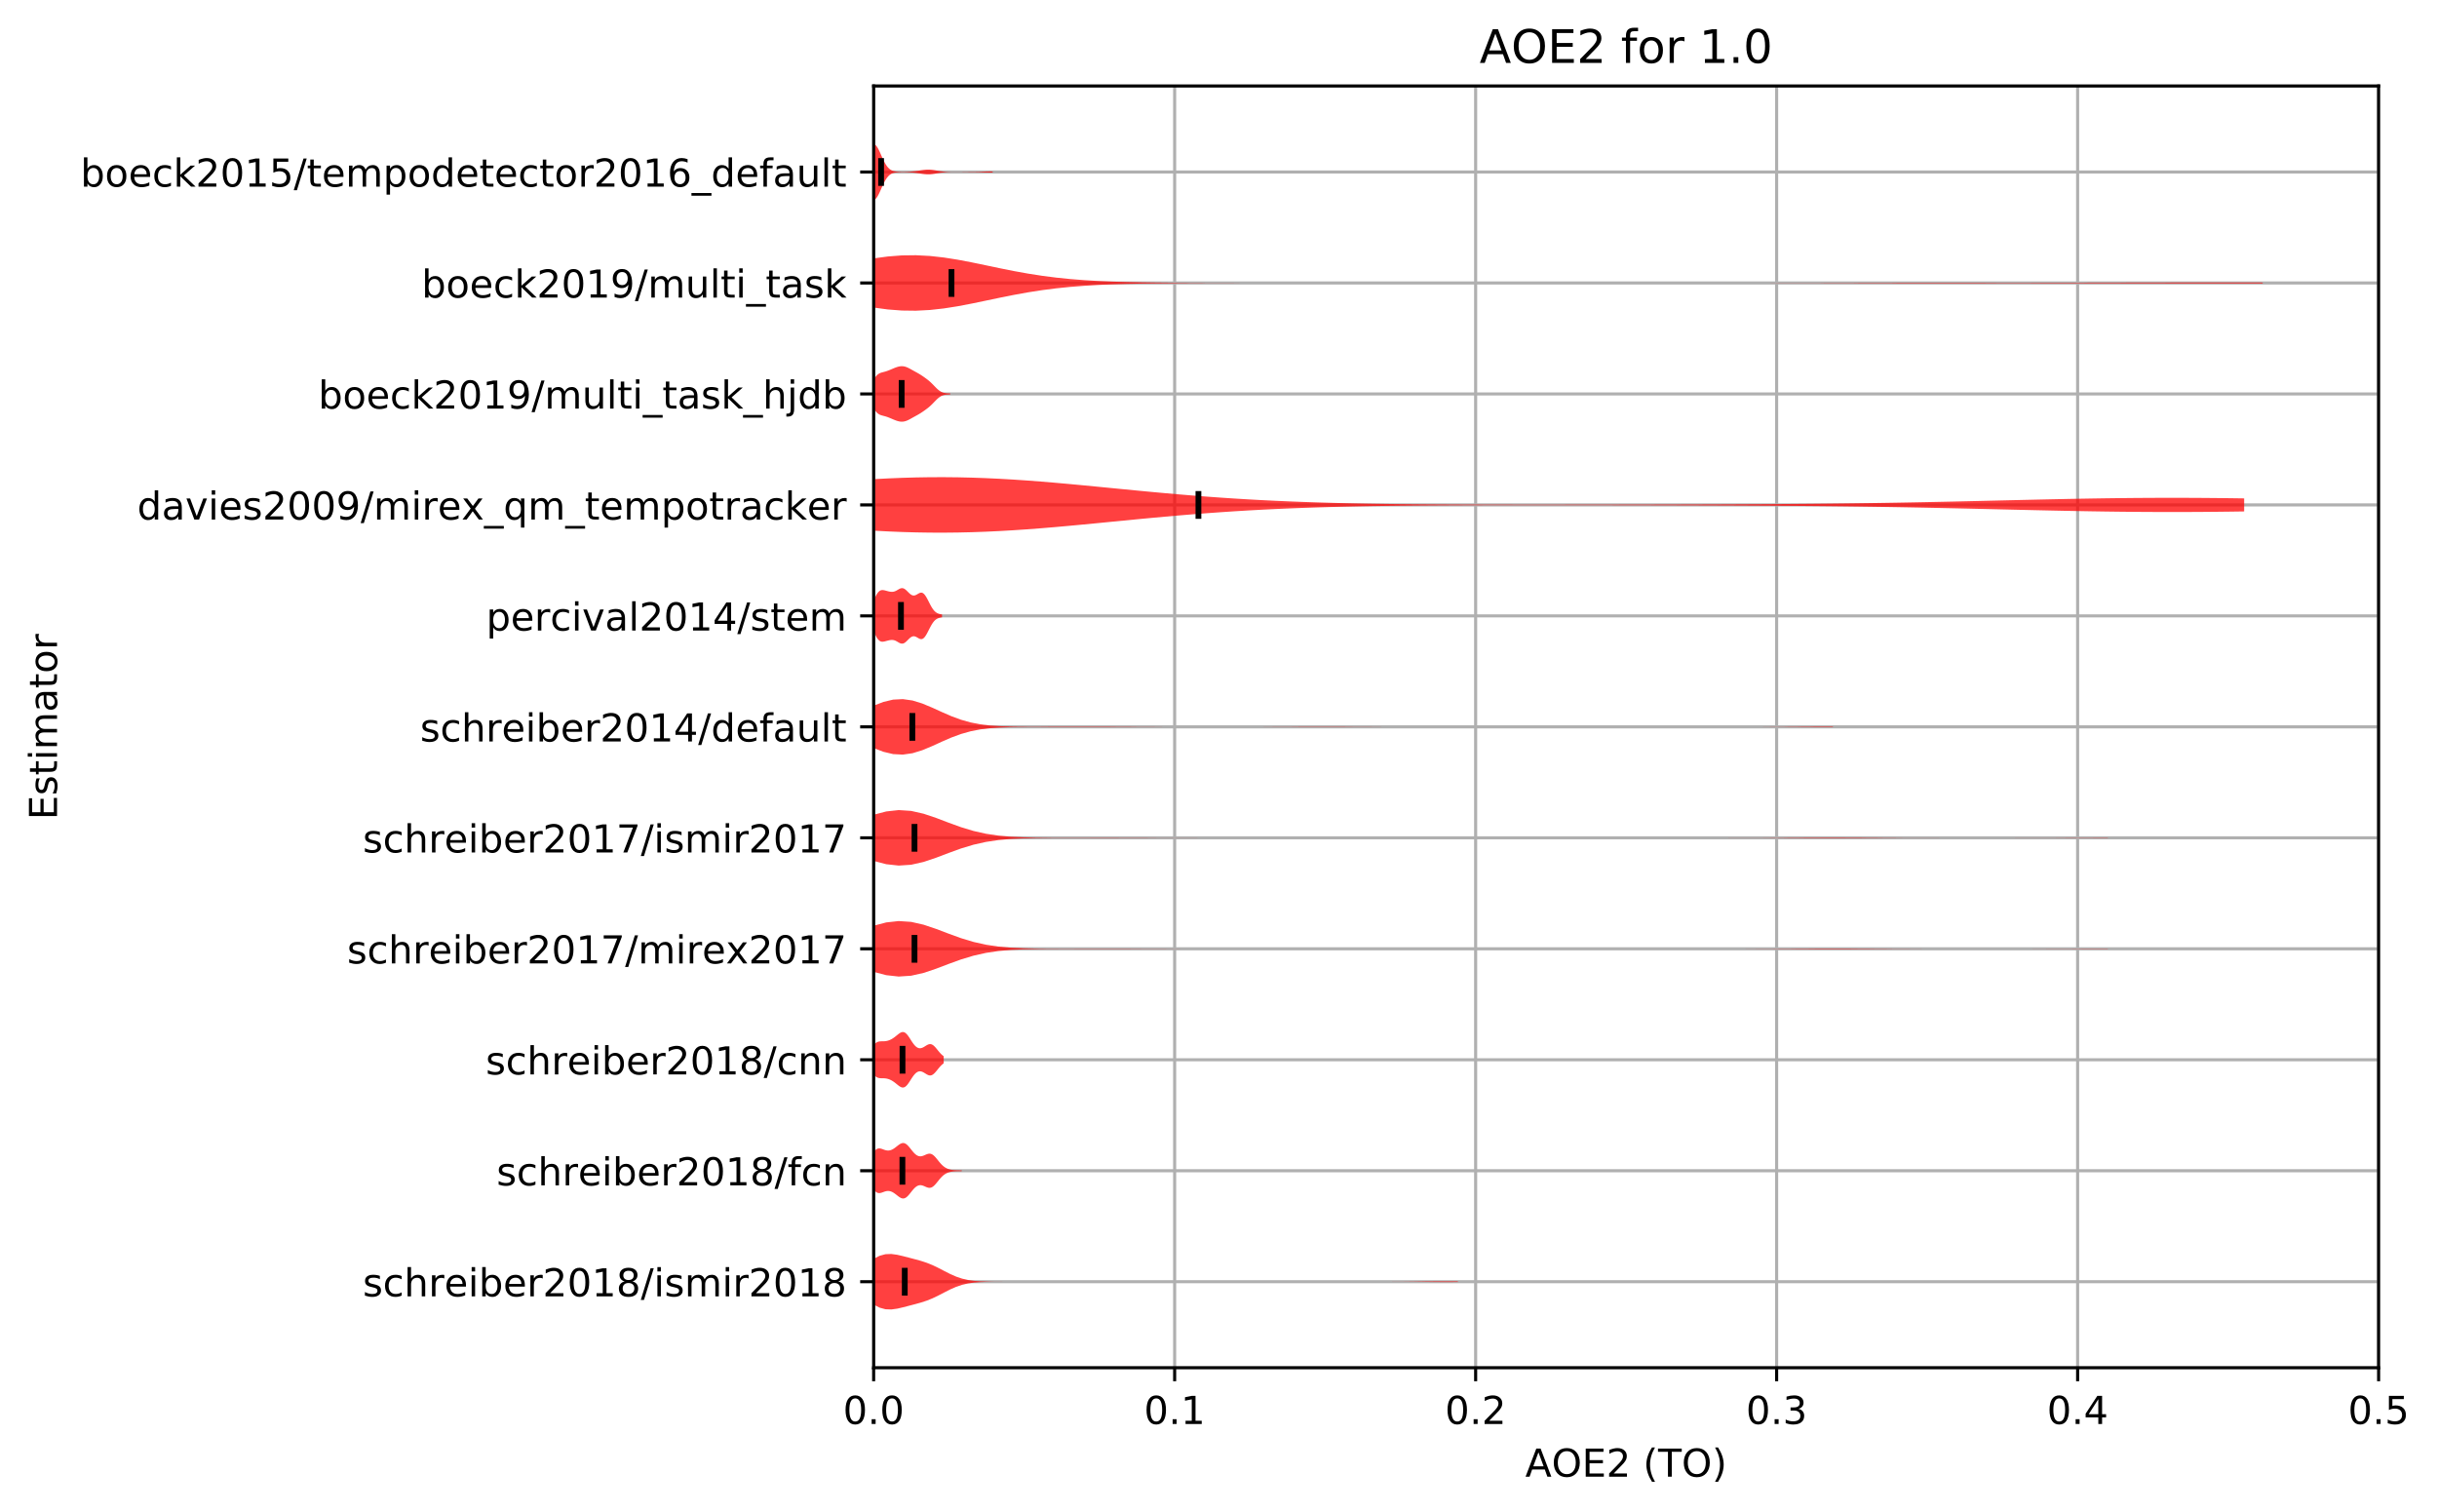 <?xml version="1.0" encoding="utf-8" standalone="no"?>
<!DOCTYPE svg PUBLIC "-//W3C//DTD SVG 1.1//EN"
  "http://www.w3.org/Graphics/SVG/1.1/DTD/svg11.dtd">
<!-- Created with matplotlib (http://matplotlib.org/) -->
<svg height="392.514pt" version="1.1" viewBox="0 0 632.498 392.514" width="632.498pt" xmlns="http://www.w3.org/2000/svg" xmlns:xlink="http://www.w3.org/1999/xlink">
 <defs>
  <style type="text/css">
*{stroke-linecap:butt;stroke-linejoin:round;}
  </style>
 </defs>
 <g id="figure_1">
  <g id="patch_1">
   <path d="M -0 392.514 
L 632.498 392.514 
L 632.498 0 
L -0 0 
z
" style="fill:#ffffff;"/>
  </g>
  <g id="axes_1">
   <g id="patch_2">
    <path d="M 226.747 354.958 
L 617.347 354.958 
L 617.347 22.318 
L 226.747 22.318 
z
" style="fill:#ffffff;"/>
   </g>
   <g id="matplotlib.axis_1">
    <g id="xtick_1">
     <g id="line2d_1">
      <path clip-path="url(#p036cb13da1)" d="M 226.747 354.958 
L 226.747 22.318 
" style="fill:none;stroke:#b0b0b0;stroke-linecap:square;stroke-width:0.8;"/>
     </g>
     <g id="line2d_2">
      <defs>
       <path d="M 0 0 
L 0 3.5 
" id="mdf8f8b742b" style="stroke:#000000;stroke-width:0.8;"/>
      </defs>
      <g>
       <use style="stroke:#000000;stroke-width:0.8;" x="226.747" xlink:href="#mdf8f8b742b" y="354.958"/>
      </g>
     </g>
     <g id="text_1">
      <!-- 0.0 -->
      <defs>
       <path d="M 31.781 66.406 
Q 24.172 66.406 20.328 58.906 
Q 16.5 51.422 16.5 36.375 
Q 16.5 21.391 20.328 13.891 
Q 24.172 6.391 31.781 6.391 
Q 39.453 6.391 43.281 13.891 
Q 47.125 21.391 47.125 36.375 
Q 47.125 51.422 43.281 58.906 
Q 39.453 66.406 31.781 66.406 
z
M 31.781 74.219 
Q 44.047 74.219 50.516 64.516 
Q 56.984 54.828 56.984 36.375 
Q 56.984 17.969 50.516 8.266 
Q 44.047 -1.422 31.781 -1.422 
Q 19.531 -1.422 13.062 8.266 
Q 6.594 17.969 6.594 36.375 
Q 6.594 54.828 13.062 64.516 
Q 19.531 74.219 31.781 74.219 
z
" id="DejaVuSans-30"/>
       <path d="M 10.688 12.406 
L 21 12.406 
L 21 0 
L 10.688 0 
z
" id="DejaVuSans-2e"/>
      </defs>
      <g transform="translate(218.795 369.557)scale(0.1 -0.1)">
       <use xlink:href="#DejaVuSans-30"/>
       <use x="63.623" xlink:href="#DejaVuSans-2e"/>
       <use x="95.41" xlink:href="#DejaVuSans-30"/>
      </g>
     </g>
    </g>
    <g id="xtick_2">
     <g id="line2d_3">
      <path clip-path="url(#p036cb13da1)" d="M 304.867 354.958 
L 304.867 22.318 
" style="fill:none;stroke:#b0b0b0;stroke-linecap:square;stroke-width:0.8;"/>
     </g>
     <g id="line2d_4">
      <g>
       <use style="stroke:#000000;stroke-width:0.8;" x="304.867" xlink:href="#mdf8f8b742b" y="354.958"/>
      </g>
     </g>
     <g id="text_2">
      <!-- 0.1 -->
      <defs>
       <path d="M 12.406 8.297 
L 28.516 8.297 
L 28.516 63.922 
L 10.984 60.406 
L 10.984 69.391 
L 28.422 72.906 
L 38.281 72.906 
L 38.281 8.297 
L 54.391 8.297 
L 54.391 0 
L 12.406 0 
z
" id="DejaVuSans-31"/>
      </defs>
      <g transform="translate(296.915 369.557)scale(0.1 -0.1)">
       <use xlink:href="#DejaVuSans-30"/>
       <use x="63.623" xlink:href="#DejaVuSans-2e"/>
       <use x="95.41" xlink:href="#DejaVuSans-31"/>
      </g>
     </g>
    </g>
    <g id="xtick_3">
     <g id="line2d_5">
      <path clip-path="url(#p036cb13da1)" d="M 382.987 354.958 
L 382.987 22.318 
" style="fill:none;stroke:#b0b0b0;stroke-linecap:square;stroke-width:0.8;"/>
     </g>
     <g id="line2d_6">
      <g>
       <use style="stroke:#000000;stroke-width:0.8;" x="382.987" xlink:href="#mdf8f8b742b" y="354.958"/>
      </g>
     </g>
     <g id="text_3">
      <!-- 0.2 -->
      <defs>
       <path d="M 19.188 8.297 
L 53.609 8.297 
L 53.609 0 
L 7.328 0 
L 7.328 8.297 
Q 12.938 14.109 22.625 23.891 
Q 32.328 33.688 34.812 36.531 
Q 39.547 41.844 41.422 45.531 
Q 43.312 49.219 43.312 52.781 
Q 43.312 58.594 39.234 62.25 
Q 35.156 65.922 28.609 65.922 
Q 23.969 65.922 18.812 64.312 
Q 13.672 62.703 7.812 59.422 
L 7.812 69.391 
Q 13.766 71.781 18.938 73 
Q 24.125 74.219 28.422 74.219 
Q 39.75 74.219 46.484 68.547 
Q 53.219 62.891 53.219 53.422 
Q 53.219 48.922 51.531 44.891 
Q 49.859 40.875 45.406 35.406 
Q 44.188 33.984 37.641 27.219 
Q 31.109 20.453 19.188 8.297 
z
" id="DejaVuSans-32"/>
      </defs>
      <g transform="translate(375.035 369.557)scale(0.1 -0.1)">
       <use xlink:href="#DejaVuSans-30"/>
       <use x="63.623" xlink:href="#DejaVuSans-2e"/>
       <use x="95.41" xlink:href="#DejaVuSans-32"/>
      </g>
     </g>
    </g>
    <g id="xtick_4">
     <g id="line2d_7">
      <path clip-path="url(#p036cb13da1)" d="M 461.107 354.958 
L 461.107 22.318 
" style="fill:none;stroke:#b0b0b0;stroke-linecap:square;stroke-width:0.8;"/>
     </g>
     <g id="line2d_8">
      <g>
       <use style="stroke:#000000;stroke-width:0.8;" x="461.107" xlink:href="#mdf8f8b742b" y="354.958"/>
      </g>
     </g>
     <g id="text_4">
      <!-- 0.3 -->
      <defs>
       <path d="M 40.578 39.312 
Q 47.656 37.797 51.625 33 
Q 55.609 28.219 55.609 21.188 
Q 55.609 10.406 48.188 4.484 
Q 40.766 -1.422 27.094 -1.422 
Q 22.516 -1.422 17.656 -0.516 
Q 12.797 0.391 7.625 2.203 
L 7.625 11.719 
Q 11.719 9.328 16.594 8.109 
Q 21.484 6.891 26.812 6.891 
Q 36.078 6.891 40.938 10.547 
Q 45.797 14.203 45.797 21.188 
Q 45.797 27.641 41.281 31.266 
Q 36.766 34.906 28.719 34.906 
L 20.219 34.906 
L 20.219 43.016 
L 29.109 43.016 
Q 36.375 43.016 40.234 45.922 
Q 44.094 48.828 44.094 54.297 
Q 44.094 59.906 40.109 62.906 
Q 36.141 65.922 28.719 65.922 
Q 24.656 65.922 20.016 65.031 
Q 15.375 64.156 9.812 62.312 
L 9.812 71.094 
Q 15.438 72.656 20.344 73.438 
Q 25.25 74.219 29.594 74.219 
Q 40.828 74.219 47.359 69.109 
Q 53.906 64.016 53.906 55.328 
Q 53.906 49.266 50.438 45.094 
Q 46.969 40.922 40.578 39.312 
z
" id="DejaVuSans-33"/>
      </defs>
      <g transform="translate(453.155 369.557)scale(0.1 -0.1)">
       <use xlink:href="#DejaVuSans-30"/>
       <use x="63.623" xlink:href="#DejaVuSans-2e"/>
       <use x="95.41" xlink:href="#DejaVuSans-33"/>
      </g>
     </g>
    </g>
    <g id="xtick_5">
     <g id="line2d_9">
      <path clip-path="url(#p036cb13da1)" d="M 539.227 354.958 
L 539.227 22.318 
" style="fill:none;stroke:#b0b0b0;stroke-linecap:square;stroke-width:0.8;"/>
     </g>
     <g id="line2d_10">
      <g>
       <use style="stroke:#000000;stroke-width:0.8;" x="539.227" xlink:href="#mdf8f8b742b" y="354.958"/>
      </g>
     </g>
     <g id="text_5">
      <!-- 0.4 -->
      <defs>
       <path d="M 37.797 64.312 
L 12.891 25.391 
L 37.797 25.391 
z
M 35.203 72.906 
L 47.609 72.906 
L 47.609 25.391 
L 58.016 25.391 
L 58.016 17.188 
L 47.609 17.188 
L 47.609 0 
L 37.797 0 
L 37.797 17.188 
L 4.891 17.188 
L 4.891 26.703 
z
" id="DejaVuSans-34"/>
      </defs>
      <g transform="translate(531.275 369.557)scale(0.1 -0.1)">
       <use xlink:href="#DejaVuSans-30"/>
       <use x="63.623" xlink:href="#DejaVuSans-2e"/>
       <use x="95.41" xlink:href="#DejaVuSans-34"/>
      </g>
     </g>
    </g>
    <g id="xtick_6">
     <g id="line2d_11">
      <path clip-path="url(#p036cb13da1)" d="M 617.347 354.958 
L 617.347 22.318 
" style="fill:none;stroke:#b0b0b0;stroke-linecap:square;stroke-width:0.8;"/>
     </g>
     <g id="line2d_12">
      <g>
       <use style="stroke:#000000;stroke-width:0.8;" x="617.347" xlink:href="#mdf8f8b742b" y="354.958"/>
      </g>
     </g>
     <g id="text_6">
      <!-- 0.5 -->
      <defs>
       <path d="M 10.797 72.906 
L 49.516 72.906 
L 49.516 64.594 
L 19.828 64.594 
L 19.828 46.734 
Q 21.969 47.469 24.109 47.828 
Q 26.266 48.188 28.422 48.188 
Q 40.625 48.188 47.75 41.5 
Q 54.891 34.812 54.891 23.391 
Q 54.891 11.625 47.562 5.094 
Q 40.234 -1.422 26.906 -1.422 
Q 22.312 -1.422 17.547 -0.641 
Q 12.797 0.141 7.719 1.703 
L 7.719 11.625 
Q 12.109 9.234 16.797 8.062 
Q 21.484 6.891 26.703 6.891 
Q 35.156 6.891 40.078 11.328 
Q 45.016 15.766 45.016 23.391 
Q 45.016 31 40.078 35.438 
Q 35.156 39.891 26.703 39.891 
Q 22.75 39.891 18.812 39.016 
Q 14.891 38.141 10.797 36.281 
z
" id="DejaVuSans-35"/>
      </defs>
      <g transform="translate(609.395 369.557)scale(0.1 -0.1)">
       <use xlink:href="#DejaVuSans-30"/>
       <use x="63.623" xlink:href="#DejaVuSans-2e"/>
       <use x="95.41" xlink:href="#DejaVuSans-35"/>
      </g>
     </g>
    </g>
    <g id="text_7">
     <!-- AOE2 (TO) -->
     <defs>
      <path d="M 34.188 63.188 
L 20.797 26.906 
L 47.609 26.906 
z
M 28.609 72.906 
L 39.797 72.906 
L 67.578 0 
L 57.328 0 
L 50.688 18.703 
L 17.828 18.703 
L 11.188 0 
L 0.781 0 
z
" id="DejaVuSans-41"/>
      <path d="M 39.406 66.219 
Q 28.656 66.219 22.328 58.203 
Q 16.016 50.203 16.016 36.375 
Q 16.016 22.609 22.328 14.594 
Q 28.656 6.594 39.406 6.594 
Q 50.141 6.594 56.422 14.594 
Q 62.703 22.609 62.703 36.375 
Q 62.703 50.203 56.422 58.203 
Q 50.141 66.219 39.406 66.219 
z
M 39.406 74.219 
Q 54.734 74.219 63.906 63.938 
Q 73.094 53.656 73.094 36.375 
Q 73.094 19.141 63.906 8.859 
Q 54.734 -1.422 39.406 -1.422 
Q 24.031 -1.422 14.812 8.828 
Q 5.609 19.094 5.609 36.375 
Q 5.609 53.656 14.812 63.938 
Q 24.031 74.219 39.406 74.219 
z
" id="DejaVuSans-4f"/>
      <path d="M 9.812 72.906 
L 55.906 72.906 
L 55.906 64.594 
L 19.672 64.594 
L 19.672 43.016 
L 54.391 43.016 
L 54.391 34.719 
L 19.672 34.719 
L 19.672 8.297 
L 56.781 8.297 
L 56.781 0 
L 9.812 0 
z
" id="DejaVuSans-45"/>
      <path id="DejaVuSans-20"/>
      <path d="M 31 75.875 
Q 24.469 64.656 21.281 53.656 
Q 18.109 42.672 18.109 31.391 
Q 18.109 20.125 21.312 9.062 
Q 24.516 -2 31 -13.188 
L 23.188 -13.188 
Q 15.875 -1.703 12.234 9.375 
Q 8.594 20.453 8.594 31.391 
Q 8.594 42.281 12.203 53.312 
Q 15.828 64.359 23.188 75.875 
z
" id="DejaVuSans-28"/>
      <path d="M -0.297 72.906 
L 61.375 72.906 
L 61.375 64.594 
L 35.5 64.594 
L 35.5 0 
L 25.594 0 
L 25.594 64.594 
L -0.297 64.594 
z
" id="DejaVuSans-54"/>
      <path d="M 8.016 75.875 
L 15.828 75.875 
Q 23.141 64.359 26.781 53.312 
Q 30.422 42.281 30.422 31.391 
Q 30.422 20.453 26.781 9.375 
Q 23.141 -1.703 15.828 -13.188 
L 8.016 -13.188 
Q 14.5 -2 17.703 9.062 
Q 20.906 20.125 20.906 31.391 
Q 20.906 42.672 17.703 53.656 
Q 14.5 64.656 8.016 75.875 
z
" id="DejaVuSans-29"/>
     </defs>
     <g transform="translate(395.87 383.235)scale(0.1 -0.1)">
      <use xlink:href="#DejaVuSans-41"/>
      <use x="68.393" xlink:href="#DejaVuSans-4f"/>
      <use x="147.104" xlink:href="#DejaVuSans-45"/>
      <use x="210.287" xlink:href="#DejaVuSans-32"/>
      <use x="273.91" xlink:href="#DejaVuSans-20"/>
      <use x="305.697" xlink:href="#DejaVuSans-28"/>
      <use x="344.711" xlink:href="#DejaVuSans-54"/>
      <use x="405.795" xlink:href="#DejaVuSans-4f"/>
      <use x="484.506" xlink:href="#DejaVuSans-29"/>
     </g>
    </g>
   </g>
   <g id="matplotlib.axis_2">
    <g id="ytick_1">
     <g id="line2d_13">
      <path clip-path="url(#p036cb13da1)" d="M 226.747 332.638 
L 617.347 332.638 
" style="fill:none;stroke:#b0b0b0;stroke-linecap:square;stroke-width:0.8;"/>
     </g>
     <g id="line2d_14">
      <defs>
       <path d="M 0 0 
L -3.5 0 
" id="m553720c573" style="stroke:#000000;stroke-width:0.8;"/>
      </defs>
      <g>
       <use style="stroke:#000000;stroke-width:0.8;" x="226.747" xlink:href="#m553720c573" y="332.638"/>
      </g>
     </g>
     <g id="text_8">
      <!-- schreiber2018/ismir2018 -->
      <defs>
       <path d="M 44.281 53.078 
L 44.281 44.578 
Q 40.484 46.531 36.375 47.5 
Q 32.281 48.484 27.875 48.484 
Q 21.188 48.484 17.844 46.438 
Q 14.5 44.391 14.5 40.281 
Q 14.5 37.156 16.891 35.375 
Q 19.281 33.594 26.516 31.984 
L 29.594 31.297 
Q 39.156 29.25 43.188 25.516 
Q 47.219 21.781 47.219 15.094 
Q 47.219 7.469 41.188 3.016 
Q 35.156 -1.422 24.609 -1.422 
Q 20.219 -1.422 15.453 -0.562 
Q 10.688 0.297 5.422 2 
L 5.422 11.281 
Q 10.406 8.688 15.234 7.391 
Q 20.062 6.109 24.812 6.109 
Q 31.156 6.109 34.562 8.281 
Q 37.984 10.453 37.984 14.406 
Q 37.984 18.062 35.516 20.016 
Q 33.062 21.969 24.703 23.781 
L 21.578 24.516 
Q 13.234 26.266 9.516 29.906 
Q 5.812 33.547 5.812 39.891 
Q 5.812 47.609 11.281 51.797 
Q 16.75 56 26.812 56 
Q 31.781 56 36.172 55.266 
Q 40.578 54.547 44.281 53.078 
z
" id="DejaVuSans-73"/>
       <path d="M 48.781 52.594 
L 48.781 44.188 
Q 44.969 46.297 41.141 47.344 
Q 37.312 48.391 33.406 48.391 
Q 24.656 48.391 19.812 42.844 
Q 14.984 37.312 14.984 27.297 
Q 14.984 17.281 19.812 11.734 
Q 24.656 6.203 33.406 6.203 
Q 37.312 6.203 41.141 7.25 
Q 44.969 8.297 48.781 10.406 
L 48.781 2.094 
Q 45.016 0.344 40.984 -0.531 
Q 36.969 -1.422 32.422 -1.422 
Q 20.062 -1.422 12.781 6.344 
Q 5.516 14.109 5.516 27.297 
Q 5.516 40.672 12.859 48.328 
Q 20.219 56 33.016 56 
Q 37.156 56 41.109 55.141 
Q 45.062 54.297 48.781 52.594 
z
" id="DejaVuSans-63"/>
       <path d="M 54.891 33.016 
L 54.891 0 
L 45.906 0 
L 45.906 32.719 
Q 45.906 40.484 42.875 44.328 
Q 39.844 48.188 33.797 48.188 
Q 26.516 48.188 22.312 43.547 
Q 18.109 38.922 18.109 30.906 
L 18.109 0 
L 9.078 0 
L 9.078 75.984 
L 18.109 75.984 
L 18.109 46.188 
Q 21.344 51.125 25.703 53.562 
Q 30.078 56 35.797 56 
Q 45.219 56 50.047 50.172 
Q 54.891 44.344 54.891 33.016 
z
" id="DejaVuSans-68"/>
       <path d="M 41.109 46.297 
Q 39.594 47.172 37.812 47.578 
Q 36.031 48 33.891 48 
Q 26.266 48 22.188 43.047 
Q 18.109 38.094 18.109 28.812 
L 18.109 0 
L 9.078 0 
L 9.078 54.688 
L 18.109 54.688 
L 18.109 46.188 
Q 20.953 51.172 25.484 53.578 
Q 30.031 56 36.531 56 
Q 37.453 56 38.578 55.875 
Q 39.703 55.766 41.062 55.516 
z
" id="DejaVuSans-72"/>
       <path d="M 56.203 29.594 
L 56.203 25.203 
L 14.891 25.203 
Q 15.484 15.922 20.484 11.062 
Q 25.484 6.203 34.422 6.203 
Q 39.594 6.203 44.453 7.469 
Q 49.312 8.734 54.109 11.281 
L 54.109 2.781 
Q 49.266 0.734 44.188 -0.344 
Q 39.109 -1.422 33.891 -1.422 
Q 20.797 -1.422 13.156 6.188 
Q 5.516 13.812 5.516 26.812 
Q 5.516 40.234 12.766 48.109 
Q 20.016 56 32.328 56 
Q 43.359 56 49.781 48.891 
Q 56.203 41.797 56.203 29.594 
z
M 47.219 32.234 
Q 47.125 39.594 43.094 43.984 
Q 39.062 48.391 32.422 48.391 
Q 24.906 48.391 20.391 44.141 
Q 15.875 39.891 15.188 32.172 
z
" id="DejaVuSans-65"/>
       <path d="M 9.422 54.688 
L 18.406 54.688 
L 18.406 0 
L 9.422 0 
z
M 9.422 75.984 
L 18.406 75.984 
L 18.406 64.594 
L 9.422 64.594 
z
" id="DejaVuSans-69"/>
       <path d="M 48.688 27.297 
Q 48.688 37.203 44.609 42.844 
Q 40.531 48.484 33.406 48.484 
Q 26.266 48.484 22.188 42.844 
Q 18.109 37.203 18.109 27.297 
Q 18.109 17.391 22.188 11.75 
Q 26.266 6.109 33.406 6.109 
Q 40.531 6.109 44.609 11.75 
Q 48.688 17.391 48.688 27.297 
z
M 18.109 46.391 
Q 20.953 51.266 25.266 53.625 
Q 29.594 56 35.594 56 
Q 45.562 56 51.781 48.094 
Q 58.016 40.188 58.016 27.297 
Q 58.016 14.406 51.781 6.484 
Q 45.562 -1.422 35.594 -1.422 
Q 29.594 -1.422 25.266 0.953 
Q 20.953 3.328 18.109 8.203 
L 18.109 0 
L 9.078 0 
L 9.078 75.984 
L 18.109 75.984 
z
" id="DejaVuSans-62"/>
       <path d="M 31.781 34.625 
Q 24.75 34.625 20.719 30.859 
Q 16.703 27.094 16.703 20.516 
Q 16.703 13.922 20.719 10.156 
Q 24.75 6.391 31.781 6.391 
Q 38.812 6.391 42.859 10.172 
Q 46.922 13.969 46.922 20.516 
Q 46.922 27.094 42.891 30.859 
Q 38.875 34.625 31.781 34.625 
z
M 21.922 38.812 
Q 15.578 40.375 12.031 44.719 
Q 8.5 49.078 8.5 55.328 
Q 8.5 64.062 14.719 69.141 
Q 20.953 74.219 31.781 74.219 
Q 42.672 74.219 48.875 69.141 
Q 55.078 64.062 55.078 55.328 
Q 55.078 49.078 51.531 44.719 
Q 48 40.375 41.703 38.812 
Q 48.828 37.156 52.797 32.312 
Q 56.781 27.484 56.781 20.516 
Q 56.781 9.906 50.312 4.234 
Q 43.844 -1.422 31.781 -1.422 
Q 19.734 -1.422 13.25 4.234 
Q 6.781 9.906 6.781 20.516 
Q 6.781 27.484 10.781 32.312 
Q 14.797 37.156 21.922 38.812 
z
M 18.312 54.391 
Q 18.312 48.734 21.844 45.562 
Q 25.391 42.391 31.781 42.391 
Q 38.141 42.391 41.719 45.562 
Q 45.312 48.734 45.312 54.391 
Q 45.312 60.062 41.719 63.234 
Q 38.141 66.406 31.781 66.406 
Q 25.391 66.406 21.844 63.234 
Q 18.312 60.062 18.312 54.391 
z
" id="DejaVuSans-38"/>
       <path d="M 25.391 72.906 
L 33.688 72.906 
L 8.297 -9.281 
L 0 -9.281 
z
" id="DejaVuSans-2f"/>
       <path d="M 52 44.188 
Q 55.375 50.25 60.062 53.125 
Q 64.75 56 71.094 56 
Q 79.641 56 84.281 50.016 
Q 88.922 44.047 88.922 33.016 
L 88.922 0 
L 79.891 0 
L 79.891 32.719 
Q 79.891 40.578 77.094 44.375 
Q 74.312 48.188 68.609 48.188 
Q 61.625 48.188 57.562 43.547 
Q 53.516 38.922 53.516 30.906 
L 53.516 0 
L 44.484 0 
L 44.484 32.719 
Q 44.484 40.625 41.703 44.406 
Q 38.922 48.188 33.109 48.188 
Q 26.219 48.188 22.156 43.531 
Q 18.109 38.875 18.109 30.906 
L 18.109 0 
L 9.078 0 
L 9.078 54.688 
L 18.109 54.688 
L 18.109 46.188 
Q 21.188 51.219 25.484 53.609 
Q 29.781 56 35.688 56 
Q 41.656 56 45.828 52.969 
Q 50 49.953 52 44.188 
z
" id="DejaVuSans-6d"/>
      </defs>
      <g transform="translate(94.164 336.437)scale(0.1 -0.1)">
       <use xlink:href="#DejaVuSans-73"/>
       <use x="52.1" xlink:href="#DejaVuSans-63"/>
       <use x="107.08" xlink:href="#DejaVuSans-68"/>
       <use x="170.459" xlink:href="#DejaVuSans-72"/>
       <use x="211.541" xlink:href="#DejaVuSans-65"/>
       <use x="273.064" xlink:href="#DejaVuSans-69"/>
       <use x="300.848" xlink:href="#DejaVuSans-62"/>
       <use x="364.324" xlink:href="#DejaVuSans-65"/>
       <use x="425.848" xlink:href="#DejaVuSans-72"/>
       <use x="466.961" xlink:href="#DejaVuSans-32"/>
       <use x="530.584" xlink:href="#DejaVuSans-30"/>
       <use x="594.207" xlink:href="#DejaVuSans-31"/>
       <use x="657.83" xlink:href="#DejaVuSans-38"/>
       <use x="721.453" xlink:href="#DejaVuSans-2f"/>
       <use x="755.145" xlink:href="#DejaVuSans-69"/>
       <use x="782.928" xlink:href="#DejaVuSans-73"/>
       <use x="835.027" xlink:href="#DejaVuSans-6d"/>
       <use x="932.439" xlink:href="#DejaVuSans-69"/>
       <use x="960.223" xlink:href="#DejaVuSans-72"/>
       <use x="1001.336" xlink:href="#DejaVuSans-32"/>
       <use x="1064.959" xlink:href="#DejaVuSans-30"/>
       <use x="1128.582" xlink:href="#DejaVuSans-31"/>
       <use x="1192.205" xlink:href="#DejaVuSans-38"/>
      </g>
     </g>
    </g>
    <g id="ytick_2">
     <g id="line2d_15">
      <path clip-path="url(#p036cb13da1)" d="M 226.747 303.838 
L 617.347 303.838 
" style="fill:none;stroke:#b0b0b0;stroke-linecap:square;stroke-width:0.8;"/>
     </g>
     <g id="line2d_16">
      <g>
       <use style="stroke:#000000;stroke-width:0.8;" x="226.747" xlink:href="#m553720c573" y="303.838"/>
      </g>
     </g>
     <g id="text_9">
      <!-- schreiber2018/fcn -->
      <defs>
       <path d="M 37.109 75.984 
L 37.109 68.5 
L 28.516 68.5 
Q 23.688 68.5 21.797 66.547 
Q 19.922 64.594 19.922 59.516 
L 19.922 54.688 
L 34.719 54.688 
L 34.719 47.703 
L 19.922 47.703 
L 19.922 0 
L 10.891 0 
L 10.891 47.703 
L 2.297 47.703 
L 2.297 54.688 
L 10.891 54.688 
L 10.891 58.5 
Q 10.891 67.625 15.141 71.797 
Q 19.391 75.984 28.609 75.984 
z
" id="DejaVuSans-66"/>
       <path d="M 54.891 33.016 
L 54.891 0 
L 45.906 0 
L 45.906 32.719 
Q 45.906 40.484 42.875 44.328 
Q 39.844 48.188 33.797 48.188 
Q 26.516 48.188 22.312 43.547 
Q 18.109 38.922 18.109 30.906 
L 18.109 0 
L 9.078 0 
L 9.078 54.688 
L 18.109 54.688 
L 18.109 46.188 
Q 21.344 51.125 25.703 53.562 
Q 30.078 56 35.797 56 
Q 45.219 56 50.047 50.172 
Q 54.891 44.344 54.891 33.016 
z
" id="DejaVuSans-6e"/>
      </defs>
      <g transform="translate(128.875 307.637)scale(0.1 -0.1)">
       <use xlink:href="#DejaVuSans-73"/>
       <use x="52.1" xlink:href="#DejaVuSans-63"/>
       <use x="107.08" xlink:href="#DejaVuSans-68"/>
       <use x="170.459" xlink:href="#DejaVuSans-72"/>
       <use x="211.541" xlink:href="#DejaVuSans-65"/>
       <use x="273.064" xlink:href="#DejaVuSans-69"/>
       <use x="300.848" xlink:href="#DejaVuSans-62"/>
       <use x="364.324" xlink:href="#DejaVuSans-65"/>
       <use x="425.848" xlink:href="#DejaVuSans-72"/>
       <use x="466.961" xlink:href="#DejaVuSans-32"/>
       <use x="530.584" xlink:href="#DejaVuSans-30"/>
       <use x="594.207" xlink:href="#DejaVuSans-31"/>
       <use x="657.83" xlink:href="#DejaVuSans-38"/>
       <use x="721.453" xlink:href="#DejaVuSans-2f"/>
       <use x="755.145" xlink:href="#DejaVuSans-66"/>
       <use x="790.35" xlink:href="#DejaVuSans-63"/>
       <use x="845.33" xlink:href="#DejaVuSans-6e"/>
      </g>
     </g>
    </g>
    <g id="ytick_3">
     <g id="line2d_17">
      <path clip-path="url(#p036cb13da1)" d="M 226.747 275.038 
L 617.347 275.038 
" style="fill:none;stroke:#b0b0b0;stroke-linecap:square;stroke-width:0.8;"/>
     </g>
     <g id="line2d_18">
      <g>
       <use style="stroke:#000000;stroke-width:0.8;" x="226.747" xlink:href="#m553720c573" y="275.038"/>
      </g>
     </g>
     <g id="text_10">
      <!-- schreiber2018/cnn -->
      <g transform="translate(126.058 278.837)scale(0.1 -0.1)">
       <use xlink:href="#DejaVuSans-73"/>
       <use x="52.1" xlink:href="#DejaVuSans-63"/>
       <use x="107.08" xlink:href="#DejaVuSans-68"/>
       <use x="170.459" xlink:href="#DejaVuSans-72"/>
       <use x="211.541" xlink:href="#DejaVuSans-65"/>
       <use x="273.064" xlink:href="#DejaVuSans-69"/>
       <use x="300.848" xlink:href="#DejaVuSans-62"/>
       <use x="364.324" xlink:href="#DejaVuSans-65"/>
       <use x="425.848" xlink:href="#DejaVuSans-72"/>
       <use x="466.961" xlink:href="#DejaVuSans-32"/>
       <use x="530.584" xlink:href="#DejaVuSans-30"/>
       <use x="594.207" xlink:href="#DejaVuSans-31"/>
       <use x="657.83" xlink:href="#DejaVuSans-38"/>
       <use x="721.453" xlink:href="#DejaVuSans-2f"/>
       <use x="755.145" xlink:href="#DejaVuSans-63"/>
       <use x="810.125" xlink:href="#DejaVuSans-6e"/>
       <use x="873.504" xlink:href="#DejaVuSans-6e"/>
      </g>
     </g>
    </g>
    <g id="ytick_4">
     <g id="line2d_19">
      <path clip-path="url(#p036cb13da1)" d="M 226.747 246.238 
L 617.347 246.238 
" style="fill:none;stroke:#b0b0b0;stroke-linecap:square;stroke-width:0.8;"/>
     </g>
     <g id="line2d_20">
      <g>
       <use style="stroke:#000000;stroke-width:0.8;" x="226.747" xlink:href="#m553720c573" y="246.238"/>
      </g>
     </g>
     <g id="text_11">
      <!-- schreiber2017/mirex2017 -->
      <defs>
       <path d="M 8.203 72.906 
L 55.078 72.906 
L 55.078 68.703 
L 28.609 0 
L 18.312 0 
L 43.219 64.594 
L 8.203 64.594 
z
" id="DejaVuSans-37"/>
       <path d="M 54.891 54.688 
L 35.109 28.078 
L 55.906 0 
L 45.312 0 
L 29.391 21.484 
L 13.484 0 
L 2.875 0 
L 24.125 28.609 
L 4.688 54.688 
L 15.281 54.688 
L 29.781 35.203 
L 44.281 54.688 
z
" id="DejaVuSans-78"/>
      </defs>
      <g transform="translate(90.084 250.037)scale(0.1 -0.1)">
       <use xlink:href="#DejaVuSans-73"/>
       <use x="52.1" xlink:href="#DejaVuSans-63"/>
       <use x="107.08" xlink:href="#DejaVuSans-68"/>
       <use x="170.459" xlink:href="#DejaVuSans-72"/>
       <use x="211.541" xlink:href="#DejaVuSans-65"/>
       <use x="273.064" xlink:href="#DejaVuSans-69"/>
       <use x="300.848" xlink:href="#DejaVuSans-62"/>
       <use x="364.324" xlink:href="#DejaVuSans-65"/>
       <use x="425.848" xlink:href="#DejaVuSans-72"/>
       <use x="466.961" xlink:href="#DejaVuSans-32"/>
       <use x="530.584" xlink:href="#DejaVuSans-30"/>
       <use x="594.207" xlink:href="#DejaVuSans-31"/>
       <use x="657.83" xlink:href="#DejaVuSans-37"/>
       <use x="721.453" xlink:href="#DejaVuSans-2f"/>
       <use x="755.145" xlink:href="#DejaVuSans-6d"/>
       <use x="852.557" xlink:href="#DejaVuSans-69"/>
       <use x="880.34" xlink:href="#DejaVuSans-72"/>
       <use x="921.422" xlink:href="#DejaVuSans-65"/>
       <use x="982.93" xlink:href="#DejaVuSans-78"/>
       <use x="1042.109" xlink:href="#DejaVuSans-32"/>
       <use x="1105.732" xlink:href="#DejaVuSans-30"/>
       <use x="1169.355" xlink:href="#DejaVuSans-31"/>
       <use x="1232.979" xlink:href="#DejaVuSans-37"/>
      </g>
     </g>
    </g>
    <g id="ytick_5">
     <g id="line2d_21">
      <path clip-path="url(#p036cb13da1)" d="M 226.747 217.438 
L 617.347 217.438 
" style="fill:none;stroke:#b0b0b0;stroke-linecap:square;stroke-width:0.8;"/>
     </g>
     <g id="line2d_22">
      <g>
       <use style="stroke:#000000;stroke-width:0.8;" x="226.747" xlink:href="#m553720c573" y="217.438"/>
      </g>
     </g>
     <g id="text_12">
      <!-- schreiber2017/ismir2017 -->
      <g transform="translate(94.164 221.237)scale(0.1 -0.1)">
       <use xlink:href="#DejaVuSans-73"/>
       <use x="52.1" xlink:href="#DejaVuSans-63"/>
       <use x="107.08" xlink:href="#DejaVuSans-68"/>
       <use x="170.459" xlink:href="#DejaVuSans-72"/>
       <use x="211.541" xlink:href="#DejaVuSans-65"/>
       <use x="273.064" xlink:href="#DejaVuSans-69"/>
       <use x="300.848" xlink:href="#DejaVuSans-62"/>
       <use x="364.324" xlink:href="#DejaVuSans-65"/>
       <use x="425.848" xlink:href="#DejaVuSans-72"/>
       <use x="466.961" xlink:href="#DejaVuSans-32"/>
       <use x="530.584" xlink:href="#DejaVuSans-30"/>
       <use x="594.207" xlink:href="#DejaVuSans-31"/>
       <use x="657.83" xlink:href="#DejaVuSans-37"/>
       <use x="721.453" xlink:href="#DejaVuSans-2f"/>
       <use x="755.145" xlink:href="#DejaVuSans-69"/>
       <use x="782.928" xlink:href="#DejaVuSans-73"/>
       <use x="835.027" xlink:href="#DejaVuSans-6d"/>
       <use x="932.439" xlink:href="#DejaVuSans-69"/>
       <use x="960.223" xlink:href="#DejaVuSans-72"/>
       <use x="1001.336" xlink:href="#DejaVuSans-32"/>
       <use x="1064.959" xlink:href="#DejaVuSans-30"/>
       <use x="1128.582" xlink:href="#DejaVuSans-31"/>
       <use x="1192.205" xlink:href="#DejaVuSans-37"/>
      </g>
     </g>
    </g>
    <g id="ytick_6">
     <g id="line2d_23">
      <path clip-path="url(#p036cb13da1)" d="M 226.747 188.638 
L 617.347 188.638 
" style="fill:none;stroke:#b0b0b0;stroke-linecap:square;stroke-width:0.8;"/>
     </g>
     <g id="line2d_24">
      <g>
       <use style="stroke:#000000;stroke-width:0.8;" x="226.747" xlink:href="#m553720c573" y="188.638"/>
      </g>
     </g>
     <g id="text_13">
      <!-- schreiber2014/default -->
      <defs>
       <path d="M 45.406 46.391 
L 45.406 75.984 
L 54.391 75.984 
L 54.391 0 
L 45.406 0 
L 45.406 8.203 
Q 42.578 3.328 38.25 0.953 
Q 33.938 -1.422 27.875 -1.422 
Q 17.969 -1.422 11.734 6.484 
Q 5.516 14.406 5.516 27.297 
Q 5.516 40.188 11.734 48.094 
Q 17.969 56 27.875 56 
Q 33.938 56 38.25 53.625 
Q 42.578 51.266 45.406 46.391 
z
M 14.797 27.297 
Q 14.797 17.391 18.875 11.75 
Q 22.953 6.109 30.078 6.109 
Q 37.203 6.109 41.297 11.75 
Q 45.406 17.391 45.406 27.297 
Q 45.406 37.203 41.297 42.844 
Q 37.203 48.484 30.078 48.484 
Q 22.953 48.484 18.875 42.844 
Q 14.797 37.203 14.797 27.297 
z
" id="DejaVuSans-64"/>
       <path d="M 34.281 27.484 
Q 23.391 27.484 19.188 25 
Q 14.984 22.516 14.984 16.5 
Q 14.984 11.719 18.141 8.906 
Q 21.297 6.109 26.703 6.109 
Q 34.188 6.109 38.703 11.406 
Q 43.219 16.703 43.219 25.484 
L 43.219 27.484 
z
M 52.203 31.203 
L 52.203 0 
L 43.219 0 
L 43.219 8.297 
Q 40.141 3.328 35.547 0.953 
Q 30.953 -1.422 24.312 -1.422 
Q 15.922 -1.422 10.953 3.297 
Q 6 8.016 6 15.922 
Q 6 25.141 12.172 29.828 
Q 18.359 34.516 30.609 34.516 
L 43.219 34.516 
L 43.219 35.406 
Q 43.219 41.609 39.141 45 
Q 35.062 48.391 27.688 48.391 
Q 23 48.391 18.547 47.266 
Q 14.109 46.141 10.016 43.891 
L 10.016 52.203 
Q 14.938 54.109 19.578 55.047 
Q 24.219 56 28.609 56 
Q 40.484 56 46.344 49.844 
Q 52.203 43.703 52.203 31.203 
z
" id="DejaVuSans-61"/>
       <path d="M 8.5 21.578 
L 8.5 54.688 
L 17.484 54.688 
L 17.484 21.922 
Q 17.484 14.156 20.5 10.266 
Q 23.531 6.391 29.594 6.391 
Q 36.859 6.391 41.078 11.031 
Q 45.312 15.672 45.312 23.688 
L 45.312 54.688 
L 54.297 54.688 
L 54.297 0 
L 45.312 0 
L 45.312 8.406 
Q 42.047 3.422 37.719 1 
Q 33.406 -1.422 27.688 -1.422 
Q 18.266 -1.422 13.375 4.438 
Q 8.5 10.297 8.5 21.578 
z
M 31.109 56 
z
" id="DejaVuSans-75"/>
       <path d="M 9.422 75.984 
L 18.406 75.984 
L 18.406 0 
L 9.422 0 
z
" id="DejaVuSans-6c"/>
       <path d="M 18.312 70.219 
L 18.312 54.688 
L 36.812 54.688 
L 36.812 47.703 
L 18.312 47.703 
L 18.312 18.016 
Q 18.312 11.328 20.141 9.422 
Q 21.969 7.516 27.594 7.516 
L 36.812 7.516 
L 36.812 0 
L 27.594 0 
Q 17.188 0 13.234 3.875 
Q 9.281 7.766 9.281 18.016 
L 9.281 47.703 
L 2.688 47.703 
L 2.688 54.688 
L 9.281 54.688 
L 9.281 70.219 
z
" id="DejaVuSans-74"/>
      </defs>
      <g transform="translate(109.045 192.437)scale(0.1 -0.1)">
       <use xlink:href="#DejaVuSans-73"/>
       <use x="52.1" xlink:href="#DejaVuSans-63"/>
       <use x="107.08" xlink:href="#DejaVuSans-68"/>
       <use x="170.459" xlink:href="#DejaVuSans-72"/>
       <use x="211.541" xlink:href="#DejaVuSans-65"/>
       <use x="273.064" xlink:href="#DejaVuSans-69"/>
       <use x="300.848" xlink:href="#DejaVuSans-62"/>
       <use x="364.324" xlink:href="#DejaVuSans-65"/>
       <use x="425.848" xlink:href="#DejaVuSans-72"/>
       <use x="466.961" xlink:href="#DejaVuSans-32"/>
       <use x="530.584" xlink:href="#DejaVuSans-30"/>
       <use x="594.207" xlink:href="#DejaVuSans-31"/>
       <use x="657.83" xlink:href="#DejaVuSans-34"/>
       <use x="721.453" xlink:href="#DejaVuSans-2f"/>
       <use x="755.145" xlink:href="#DejaVuSans-64"/>
       <use x="818.621" xlink:href="#DejaVuSans-65"/>
       <use x="880.145" xlink:href="#DejaVuSans-66"/>
       <use x="915.35" xlink:href="#DejaVuSans-61"/>
       <use x="976.629" xlink:href="#DejaVuSans-75"/>
       <use x="1040.008" xlink:href="#DejaVuSans-6c"/>
       <use x="1067.791" xlink:href="#DejaVuSans-74"/>
      </g>
     </g>
    </g>
    <g id="ytick_7">
     <g id="line2d_25">
      <path clip-path="url(#p036cb13da1)" d="M 226.747 159.838 
L 617.347 159.838 
" style="fill:none;stroke:#b0b0b0;stroke-linecap:square;stroke-width:0.8;"/>
     </g>
     <g id="line2d_26">
      <g>
       <use style="stroke:#000000;stroke-width:0.8;" x="226.747" xlink:href="#m553720c573" y="159.838"/>
      </g>
     </g>
     <g id="text_14">
      <!-- percival2014/stem -->
      <defs>
       <path d="M 18.109 8.203 
L 18.109 -20.797 
L 9.078 -20.797 
L 9.078 54.688 
L 18.109 54.688 
L 18.109 46.391 
Q 20.953 51.266 25.266 53.625 
Q 29.594 56 35.594 56 
Q 45.562 56 51.781 48.094 
Q 58.016 40.188 58.016 27.297 
Q 58.016 14.406 51.781 6.484 
Q 45.562 -1.422 35.594 -1.422 
Q 29.594 -1.422 25.266 0.953 
Q 20.953 3.328 18.109 8.203 
z
M 48.688 27.297 
Q 48.688 37.203 44.609 42.844 
Q 40.531 48.484 33.406 48.484 
Q 26.266 48.484 22.188 42.844 
Q 18.109 37.203 18.109 27.297 
Q 18.109 17.391 22.188 11.75 
Q 26.266 6.109 33.406 6.109 
Q 40.531 6.109 44.609 11.75 
Q 48.688 17.391 48.688 27.297 
z
" id="DejaVuSans-70"/>
       <path d="M 2.984 54.688 
L 12.5 54.688 
L 29.594 8.797 
L 46.688 54.688 
L 56.203 54.688 
L 35.688 0 
L 23.484 0 
z
" id="DejaVuSans-76"/>
      </defs>
      <g transform="translate(126.194 163.637)scale(0.1 -0.1)">
       <use xlink:href="#DejaVuSans-70"/>
       <use x="63.477" xlink:href="#DejaVuSans-65"/>
       <use x="125" xlink:href="#DejaVuSans-72"/>
       <use x="166.082" xlink:href="#DejaVuSans-63"/>
       <use x="221.062" xlink:href="#DejaVuSans-69"/>
       <use x="248.846" xlink:href="#DejaVuSans-76"/>
       <use x="308.025" xlink:href="#DejaVuSans-61"/>
       <use x="369.305" xlink:href="#DejaVuSans-6c"/>
       <use x="397.088" xlink:href="#DejaVuSans-32"/>
       <use x="460.711" xlink:href="#DejaVuSans-30"/>
       <use x="524.334" xlink:href="#DejaVuSans-31"/>
       <use x="587.957" xlink:href="#DejaVuSans-34"/>
       <use x="651.58" xlink:href="#DejaVuSans-2f"/>
       <use x="685.271" xlink:href="#DejaVuSans-73"/>
       <use x="737.371" xlink:href="#DejaVuSans-74"/>
       <use x="776.58" xlink:href="#DejaVuSans-65"/>
       <use x="838.104" xlink:href="#DejaVuSans-6d"/>
      </g>
     </g>
    </g>
    <g id="ytick_8">
     <g id="line2d_27">
      <path clip-path="url(#p036cb13da1)" d="M 226.747 131.038 
L 617.347 131.038 
" style="fill:none;stroke:#b0b0b0;stroke-linecap:square;stroke-width:0.8;"/>
     </g>
     <g id="line2d_28">
      <g>
       <use style="stroke:#000000;stroke-width:0.8;" x="226.747" xlink:href="#m553720c573" y="131.038"/>
      </g>
     </g>
     <g id="text_15">
      <!-- davies2009/mirex_qm_tempotracker -->
      <defs>
       <path d="M 10.984 1.516 
L 10.984 10.5 
Q 14.703 8.734 18.5 7.812 
Q 22.312 6.891 25.984 6.891 
Q 35.75 6.891 40.891 13.453 
Q 46.047 20.016 46.781 33.406 
Q 43.953 29.203 39.594 26.953 
Q 35.25 24.703 29.984 24.703 
Q 19.047 24.703 12.672 31.312 
Q 6.297 37.938 6.297 49.422 
Q 6.297 60.641 12.938 67.422 
Q 19.578 74.219 30.609 74.219 
Q 43.266 74.219 49.922 64.516 
Q 56.594 54.828 56.594 36.375 
Q 56.594 19.141 48.406 8.859 
Q 40.234 -1.422 26.422 -1.422 
Q 22.703 -1.422 18.891 -0.688 
Q 15.094 0.047 10.984 1.516 
z
M 30.609 32.422 
Q 37.25 32.422 41.125 36.953 
Q 45.016 41.5 45.016 49.422 
Q 45.016 57.281 41.125 61.844 
Q 37.25 66.406 30.609 66.406 
Q 23.969 66.406 20.094 61.844 
Q 16.219 57.281 16.219 49.422 
Q 16.219 41.5 20.094 36.953 
Q 23.969 32.422 30.609 32.422 
z
" id="DejaVuSans-39"/>
       <path d="M 50.984 -16.609 
L 50.984 -23.578 
L -0.984 -23.578 
L -0.984 -16.609 
z
" id="DejaVuSans-5f"/>
       <path d="M 14.797 27.297 
Q 14.797 17.391 18.875 11.75 
Q 22.953 6.109 30.078 6.109 
Q 37.203 6.109 41.297 11.75 
Q 45.406 17.391 45.406 27.297 
Q 45.406 37.203 41.297 42.844 
Q 37.203 48.484 30.078 48.484 
Q 22.953 48.484 18.875 42.844 
Q 14.797 37.203 14.797 27.297 
z
M 45.406 8.203 
Q 42.578 3.328 38.25 0.953 
Q 33.938 -1.422 27.875 -1.422 
Q 17.969 -1.422 11.734 6.484 
Q 5.516 14.406 5.516 27.297 
Q 5.516 40.188 11.734 48.094 
Q 17.969 56 27.875 56 
Q 33.938 56 38.25 53.625 
Q 42.578 51.266 45.406 46.391 
L 45.406 54.688 
L 54.391 54.688 
L 54.391 -20.797 
L 45.406 -20.797 
z
" id="DejaVuSans-71"/>
       <path d="M 30.609 48.391 
Q 23.391 48.391 19.188 42.75 
Q 14.984 37.109 14.984 27.297 
Q 14.984 17.484 19.156 11.844 
Q 23.344 6.203 30.609 6.203 
Q 37.797 6.203 41.984 11.859 
Q 46.188 17.531 46.188 27.297 
Q 46.188 37.016 41.984 42.703 
Q 37.797 48.391 30.609 48.391 
z
M 30.609 56 
Q 42.328 56 49.016 48.375 
Q 55.719 40.766 55.719 27.297 
Q 55.719 13.875 49.016 6.219 
Q 42.328 -1.422 30.609 -1.422 
Q 18.844 -1.422 12.172 6.219 
Q 5.516 13.875 5.516 27.297 
Q 5.516 40.766 12.172 48.375 
Q 18.844 56 30.609 56 
z
" id="DejaVuSans-6f"/>
       <path d="M 9.078 75.984 
L 18.109 75.984 
L 18.109 31.109 
L 44.922 54.688 
L 56.391 54.688 
L 27.391 29.109 
L 57.625 0 
L 45.906 0 
L 18.109 26.703 
L 18.109 0 
L 9.078 0 
z
" id="DejaVuSans-6b"/>
      </defs>
      <g transform="translate(35.617 134.837)scale(0.1 -0.1)">
       <use xlink:href="#DejaVuSans-64"/>
       <use x="63.477" xlink:href="#DejaVuSans-61"/>
       <use x="124.756" xlink:href="#DejaVuSans-76"/>
       <use x="183.936" xlink:href="#DejaVuSans-69"/>
       <use x="211.719" xlink:href="#DejaVuSans-65"/>
       <use x="273.242" xlink:href="#DejaVuSans-73"/>
       <use x="325.342" xlink:href="#DejaVuSans-32"/>
       <use x="388.965" xlink:href="#DejaVuSans-30"/>
       <use x="452.588" xlink:href="#DejaVuSans-30"/>
       <use x="516.211" xlink:href="#DejaVuSans-39"/>
       <use x="579.834" xlink:href="#DejaVuSans-2f"/>
       <use x="613.525" xlink:href="#DejaVuSans-6d"/>
       <use x="710.938" xlink:href="#DejaVuSans-69"/>
       <use x="738.721" xlink:href="#DejaVuSans-72"/>
       <use x="779.803" xlink:href="#DejaVuSans-65"/>
       <use x="841.311" xlink:href="#DejaVuSans-78"/>
       <use x="900.49" xlink:href="#DejaVuSans-5f"/>
       <use x="950.49" xlink:href="#DejaVuSans-71"/>
       <use x="1013.967" xlink:href="#DejaVuSans-6d"/>
       <use x="1111.379" xlink:href="#DejaVuSans-5f"/>
       <use x="1161.379" xlink:href="#DejaVuSans-74"/>
       <use x="1200.588" xlink:href="#DejaVuSans-65"/>
       <use x="1262.111" xlink:href="#DejaVuSans-6d"/>
       <use x="1359.523" xlink:href="#DejaVuSans-70"/>
       <use x="1423" xlink:href="#DejaVuSans-6f"/>
       <use x="1484.182" xlink:href="#DejaVuSans-74"/>
       <use x="1523.391" xlink:href="#DejaVuSans-72"/>
       <use x="1564.504" xlink:href="#DejaVuSans-61"/>
       <use x="1625.783" xlink:href="#DejaVuSans-63"/>
       <use x="1680.764" xlink:href="#DejaVuSans-6b"/>
       <use x="1738.627" xlink:href="#DejaVuSans-65"/>
       <use x="1800.15" xlink:href="#DejaVuSans-72"/>
      </g>
     </g>
    </g>
    <g id="ytick_9">
     <g id="line2d_29">
      <path clip-path="url(#p036cb13da1)" d="M 226.747 102.238 
L 617.347 102.238 
" style="fill:none;stroke:#b0b0b0;stroke-linecap:square;stroke-width:0.8;"/>
     </g>
     <g id="line2d_30">
      <g>
       <use style="stroke:#000000;stroke-width:0.8;" x="226.747" xlink:href="#m553720c573" y="102.238"/>
      </g>
     </g>
     <g id="text_16">
      <!-- boeck2019/multi_task_hjdb -->
      <defs>
       <path d="M 9.422 54.688 
L 18.406 54.688 
L 18.406 -0.984 
Q 18.406 -11.422 14.422 -16.109 
Q 10.453 -20.797 1.609 -20.797 
L -1.812 -20.797 
L -1.812 -13.188 
L 0.594 -13.188 
Q 5.719 -13.188 7.562 -10.812 
Q 9.422 -8.453 9.422 -0.984 
z
M 9.422 75.984 
L 18.406 75.984 
L 18.406 64.594 
L 9.422 64.594 
z
" id="DejaVuSans-6a"/>
      </defs>
      <g transform="translate(82.603 106.037)scale(0.1 -0.1)">
       <use xlink:href="#DejaVuSans-62"/>
       <use x="63.477" xlink:href="#DejaVuSans-6f"/>
       <use x="124.658" xlink:href="#DejaVuSans-65"/>
       <use x="186.182" xlink:href="#DejaVuSans-63"/>
       <use x="241.162" xlink:href="#DejaVuSans-6b"/>
       <use x="299.072" xlink:href="#DejaVuSans-32"/>
       <use x="362.695" xlink:href="#DejaVuSans-30"/>
       <use x="426.318" xlink:href="#DejaVuSans-31"/>
       <use x="489.941" xlink:href="#DejaVuSans-39"/>
       <use x="553.564" xlink:href="#DejaVuSans-2f"/>
       <use x="587.256" xlink:href="#DejaVuSans-6d"/>
       <use x="684.668" xlink:href="#DejaVuSans-75"/>
       <use x="748.047" xlink:href="#DejaVuSans-6c"/>
       <use x="775.83" xlink:href="#DejaVuSans-74"/>
       <use x="815.039" xlink:href="#DejaVuSans-69"/>
       <use x="842.822" xlink:href="#DejaVuSans-5f"/>
       <use x="892.822" xlink:href="#DejaVuSans-74"/>
       <use x="932.031" xlink:href="#DejaVuSans-61"/>
       <use x="993.311" xlink:href="#DejaVuSans-73"/>
       <use x="1045.41" xlink:href="#DejaVuSans-6b"/>
       <use x="1103.32" xlink:href="#DejaVuSans-5f"/>
       <use x="1153.32" xlink:href="#DejaVuSans-68"/>
       <use x="1216.699" xlink:href="#DejaVuSans-6a"/>
       <use x="1244.482" xlink:href="#DejaVuSans-64"/>
       <use x="1307.959" xlink:href="#DejaVuSans-62"/>
      </g>
     </g>
    </g>
    <g id="ytick_10">
     <g id="line2d_31">
      <path clip-path="url(#p036cb13da1)" d="M 226.747 73.438 
L 617.347 73.438 
" style="fill:none;stroke:#b0b0b0;stroke-linecap:square;stroke-width:0.8;"/>
     </g>
     <g id="line2d_32">
      <g>
       <use style="stroke:#000000;stroke-width:0.8;" x="226.747" xlink:href="#m553720c573" y="73.438"/>
      </g>
     </g>
     <g id="text_17">
      <!-- boeck2019/multi_task -->
      <g transform="translate(109.416 77.237)scale(0.1 -0.1)">
       <use xlink:href="#DejaVuSans-62"/>
       <use x="63.477" xlink:href="#DejaVuSans-6f"/>
       <use x="124.658" xlink:href="#DejaVuSans-65"/>
       <use x="186.182" xlink:href="#DejaVuSans-63"/>
       <use x="241.162" xlink:href="#DejaVuSans-6b"/>
       <use x="299.072" xlink:href="#DejaVuSans-32"/>
       <use x="362.695" xlink:href="#DejaVuSans-30"/>
       <use x="426.318" xlink:href="#DejaVuSans-31"/>
       <use x="489.941" xlink:href="#DejaVuSans-39"/>
       <use x="553.564" xlink:href="#DejaVuSans-2f"/>
       <use x="587.256" xlink:href="#DejaVuSans-6d"/>
       <use x="684.668" xlink:href="#DejaVuSans-75"/>
       <use x="748.047" xlink:href="#DejaVuSans-6c"/>
       <use x="775.83" xlink:href="#DejaVuSans-74"/>
       <use x="815.039" xlink:href="#DejaVuSans-69"/>
       <use x="842.822" xlink:href="#DejaVuSans-5f"/>
       <use x="892.822" xlink:href="#DejaVuSans-74"/>
       <use x="932.031" xlink:href="#DejaVuSans-61"/>
       <use x="993.311" xlink:href="#DejaVuSans-73"/>
       <use x="1045.41" xlink:href="#DejaVuSans-6b"/>
      </g>
     </g>
    </g>
    <g id="ytick_11">
     <g id="line2d_33">
      <path clip-path="url(#p036cb13da1)" d="M 226.747 44.638 
L 617.347 44.638 
" style="fill:none;stroke:#b0b0b0;stroke-linecap:square;stroke-width:0.8;"/>
     </g>
     <g id="line2d_34">
      <g>
       <use style="stroke:#000000;stroke-width:0.8;" x="226.747" xlink:href="#m553720c573" y="44.638"/>
      </g>
     </g>
     <g id="text_18">
      <!-- boeck2015/tempodetector2016_default -->
      <defs>
       <path d="M 33.016 40.375 
Q 26.375 40.375 22.484 35.828 
Q 18.609 31.297 18.609 23.391 
Q 18.609 15.531 22.484 10.953 
Q 26.375 6.391 33.016 6.391 
Q 39.656 6.391 43.531 10.953 
Q 47.406 15.531 47.406 23.391 
Q 47.406 31.297 43.531 35.828 
Q 39.656 40.375 33.016 40.375 
z
M 52.594 71.297 
L 52.594 62.312 
Q 48.875 64.062 45.094 64.984 
Q 41.312 65.922 37.594 65.922 
Q 27.828 65.922 22.672 59.328 
Q 17.531 52.734 16.797 39.406 
Q 19.672 43.656 24.016 45.922 
Q 28.375 48.188 33.594 48.188 
Q 44.578 48.188 50.953 41.516 
Q 57.328 34.859 57.328 23.391 
Q 57.328 12.156 50.688 5.359 
Q 44.047 -1.422 33.016 -1.422 
Q 20.359 -1.422 13.672 8.266 
Q 6.984 17.969 6.984 36.375 
Q 6.984 53.656 15.188 63.938 
Q 23.391 74.219 37.203 74.219 
Q 40.922 74.219 44.703 73.484 
Q 48.484 72.75 52.594 71.297 
z
" id="DejaVuSans-36"/>
      </defs>
      <g transform="translate(20.878 48.437)scale(0.1 -0.1)">
       <use xlink:href="#DejaVuSans-62"/>
       <use x="63.477" xlink:href="#DejaVuSans-6f"/>
       <use x="124.658" xlink:href="#DejaVuSans-65"/>
       <use x="186.182" xlink:href="#DejaVuSans-63"/>
       <use x="241.162" xlink:href="#DejaVuSans-6b"/>
       <use x="299.072" xlink:href="#DejaVuSans-32"/>
       <use x="362.695" xlink:href="#DejaVuSans-30"/>
       <use x="426.318" xlink:href="#DejaVuSans-31"/>
       <use x="489.941" xlink:href="#DejaVuSans-35"/>
       <use x="553.564" xlink:href="#DejaVuSans-2f"/>
       <use x="587.256" xlink:href="#DejaVuSans-74"/>
       <use x="626.465" xlink:href="#DejaVuSans-65"/>
       <use x="687.988" xlink:href="#DejaVuSans-6d"/>
       <use x="785.4" xlink:href="#DejaVuSans-70"/>
       <use x="848.877" xlink:href="#DejaVuSans-6f"/>
       <use x="910.059" xlink:href="#DejaVuSans-64"/>
       <use x="973.535" xlink:href="#DejaVuSans-65"/>
       <use x="1035.059" xlink:href="#DejaVuSans-74"/>
       <use x="1074.268" xlink:href="#DejaVuSans-65"/>
       <use x="1135.791" xlink:href="#DejaVuSans-63"/>
       <use x="1190.771" xlink:href="#DejaVuSans-74"/>
       <use x="1229.98" xlink:href="#DejaVuSans-6f"/>
       <use x="1291.162" xlink:href="#DejaVuSans-72"/>
       <use x="1332.275" xlink:href="#DejaVuSans-32"/>
       <use x="1395.898" xlink:href="#DejaVuSans-30"/>
       <use x="1459.521" xlink:href="#DejaVuSans-31"/>
       <use x="1523.145" xlink:href="#DejaVuSans-36"/>
       <use x="1586.768" xlink:href="#DejaVuSans-5f"/>
       <use x="1636.768" xlink:href="#DejaVuSans-64"/>
       <use x="1700.244" xlink:href="#DejaVuSans-65"/>
       <use x="1761.768" xlink:href="#DejaVuSans-66"/>
       <use x="1796.973" xlink:href="#DejaVuSans-61"/>
       <use x="1858.252" xlink:href="#DejaVuSans-75"/>
       <use x="1921.631" xlink:href="#DejaVuSans-6c"/>
       <use x="1949.414" xlink:href="#DejaVuSans-74"/>
      </g>
     </g>
    </g>
    <g id="text_19">
     <!-- Estimator -->
     <g transform="translate(14.798 212.761)rotate(-90)scale(0.1 -0.1)">
      <use xlink:href="#DejaVuSans-45"/>
      <use x="63.184" xlink:href="#DejaVuSans-73"/>
      <use x="115.283" xlink:href="#DejaVuSans-74"/>
      <use x="154.492" xlink:href="#DejaVuSans-69"/>
      <use x="182.275" xlink:href="#DejaVuSans-6d"/>
      <use x="279.688" xlink:href="#DejaVuSans-61"/>
      <use x="340.967" xlink:href="#DejaVuSans-74"/>
      <use x="380.176" xlink:href="#DejaVuSans-6f"/>
      <use x="441.357" xlink:href="#DejaVuSans-72"/>
     </g>
    </g>
   </g>
   <g id="PolyCollection_1">
    <path clip-path="url(#p036cb13da1)" d="M 226.747 326.698 
L 226.747 338.579 
L 228.278 339.365 
L 229.81 339.782 
L 231.341 339.838 
L 232.873 339.627 
L 234.404 339.271 
L 235.936 338.873 
L 237.468 338.472 
L 238.999 338.049 
L 240.531 337.549 
L 242.062 336.93 
L 243.594 336.194 
L 245.125 335.396 
L 246.657 334.621 
L 248.188 333.951 
L 249.72 333.436 
L 251.251 333.081 
L 252.783 332.863 
L 254.314 332.742 
L 255.846 332.682 
L 257.377 332.655 
L 258.909 332.644 
L 260.44 332.64 
L 261.972 332.639 
L 263.503 332.638 
L 265.035 332.638 
L 266.566 332.638 
L 268.098 332.638 
L 269.63 332.638 
L 271.161 332.638 
L 272.693 332.638 
L 274.224 332.638 
L 275.756 332.638 
L 277.287 332.638 
L 278.819 332.638 
L 280.35 332.638 
L 281.882 332.638 
L 283.413 332.638 
L 284.945 332.638 
L 286.476 332.638 
L 288.008 332.638 
L 289.539 332.638 
L 291.071 332.638 
L 292.602 332.638 
L 294.134 332.638 
L 295.665 332.638 
L 297.197 332.638 
L 298.728 332.638 
L 300.26 332.638 
L 301.792 332.638 
L 303.323 332.638 
L 304.855 332.638 
L 306.386 332.638 
L 307.918 332.638 
L 309.449 332.638 
L 310.981 332.638 
L 312.512 332.638 
L 314.044 332.638 
L 315.575 332.638 
L 317.107 332.638 
L 318.638 332.638 
L 320.17 332.638 
L 321.701 332.638 
L 323.233 332.638 
L 324.764 332.638 
L 326.296 332.638 
L 327.827 332.638 
L 329.359 332.638 
L 330.89 332.638 
L 332.422 332.638 
L 333.954 332.638 
L 335.485 332.638 
L 337.017 332.638 
L 338.548 332.638 
L 340.08 332.638 
L 341.611 332.638 
L 343.143 332.638 
L 344.674 332.638 
L 346.206 332.638 
L 347.737 332.638 
L 349.269 332.638 
L 350.8 332.638 
L 352.332 332.638 
L 353.863 332.638 
L 355.395 332.638 
L 356.926 332.638 
L 358.458 332.639 
L 359.989 332.64 
L 361.521 332.642 
L 363.052 332.645 
L 364.584 332.652 
L 366.115 332.661 
L 367.647 332.672 
L 369.179 332.686 
L 370.71 332.7 
L 372.242 332.712 
L 373.773 332.72 
L 375.305 332.723 
L 376.836 332.721 
L 378.368 332.714 
L 378.368 332.562 
L 378.368 332.562 
L 376.836 332.555 
L 375.305 332.553 
L 373.773 332.556 
L 372.242 332.565 
L 370.71 332.577 
L 369.179 332.59 
L 367.647 332.604 
L 366.115 332.616 
L 364.584 332.625 
L 363.052 332.631 
L 361.521 332.635 
L 359.989 332.637 
L 358.458 332.637 
L 356.926 332.638 
L 355.395 332.638 
L 353.863 332.638 
L 352.332 332.638 
L 350.8 332.638 
L 349.269 332.638 
L 347.737 332.638 
L 346.206 332.638 
L 344.674 332.638 
L 343.143 332.638 
L 341.611 332.638 
L 340.08 332.638 
L 338.548 332.638 
L 337.017 332.638 
L 335.485 332.638 
L 333.954 332.638 
L 332.422 332.638 
L 330.89 332.638 
L 329.359 332.638 
L 327.827 332.638 
L 326.296 332.638 
L 324.764 332.638 
L 323.233 332.638 
L 321.701 332.638 
L 320.17 332.638 
L 318.638 332.638 
L 317.107 332.638 
L 315.575 332.638 
L 314.044 332.638 
L 312.512 332.638 
L 310.981 332.638 
L 309.449 332.638 
L 307.918 332.638 
L 306.386 332.638 
L 304.855 332.638 
L 303.323 332.638 
L 301.792 332.638 
L 300.26 332.638 
L 298.728 332.638 
L 297.197 332.638 
L 295.665 332.638 
L 294.134 332.638 
L 292.602 332.638 
L 291.071 332.638 
L 289.539 332.638 
L 288.008 332.638 
L 286.476 332.638 
L 284.945 332.638 
L 283.413 332.638 
L 281.882 332.638 
L 280.35 332.638 
L 278.819 332.638 
L 277.287 332.638 
L 275.756 332.638 
L 274.224 332.638 
L 272.693 332.638 
L 271.161 332.638 
L 269.63 332.638 
L 268.098 332.638 
L 266.566 332.638 
L 265.035 332.638 
L 263.503 332.638 
L 261.972 332.638 
L 260.44 332.636 
L 258.909 332.632 
L 257.377 332.621 
L 255.846 332.594 
L 254.314 332.534 
L 252.783 332.414 
L 251.251 332.195 
L 249.72 331.841 
L 248.188 331.325 
L 246.657 330.655 
L 245.125 329.88 
L 243.594 329.082 
L 242.062 328.346 
L 240.531 327.727 
L 238.999 327.228 
L 237.468 326.804 
L 235.936 326.403 
L 234.404 326.005 
L 232.873 325.65 
L 231.341 325.438 
L 229.81 325.494 
L 228.278 325.911 
L 226.747 326.698 
z
" style="fill:#ff0000;fill-opacity:0.75;"/>
   </g>
   <g id="PolyCollection_2">
    <path clip-path="url(#p036cb13da1)" d="M 226.747 298.978 
L 226.747 308.698 
L 226.978 308.981 
L 227.209 309.216 
L 227.44 309.399 
L 227.671 309.529 
L 227.902 309.607 
L 228.133 309.639 
L 228.364 309.63 
L 228.595 309.588 
L 228.826 309.523 
L 229.057 309.443 
L 229.288 309.357 
L 229.519 309.274 
L 229.75 309.2 
L 229.981 309.142 
L 230.212 309.102 
L 230.443 309.085 
L 230.674 309.092 
L 230.905 309.125 
L 231.136 309.182 
L 231.367 309.264 
L 231.598 309.37 
L 231.829 309.498 
L 232.06 309.645 
L 232.291 309.808 
L 232.522 309.983 
L 232.753 310.165 
L 232.984 310.348 
L 233.215 310.524 
L 233.446 310.685 
L 233.677 310.825 
L 233.908 310.935 
L 234.139 311.008 
L 234.37 311.038 
L 234.601 311.021 
L 234.832 310.955 
L 235.063 310.84 
L 235.294 310.678 
L 235.525 310.475 
L 235.756 310.236 
L 235.988 309.97 
L 236.219 309.686 
L 236.45 309.393 
L 236.681 309.102 
L 236.912 308.821 
L 237.143 308.557 
L 237.374 308.318 
L 237.605 308.107 
L 237.836 307.93 
L 238.067 307.789 
L 238.298 307.685 
L 238.529 307.617 
L 238.76 307.586 
L 238.991 307.588 
L 239.222 307.621 
L 239.453 307.681 
L 239.684 307.762 
L 239.915 307.857 
L 240.146 307.959 
L 240.377 308.06 
L 240.608 308.15 
L 240.839 308.221 
L 241.07 308.264 
L 241.301 308.273 
L 241.532 308.241 
L 241.763 308.167 
L 241.994 308.048 
L 242.225 307.886 
L 242.456 307.686 
L 242.687 307.452 
L 242.918 307.192 
L 243.149 306.914 
L 243.38 306.627 
L 243.611 306.339 
L 243.842 306.057 
L 244.073 305.787 
L 244.304 305.535 
L 244.535 305.303 
L 244.766 305.093 
L 244.997 304.907 
L 245.228 304.744 
L 245.459 304.602 
L 245.69 304.48 
L 245.921 304.376 
L 246.152 304.288 
L 246.383 304.215 
L 246.614 304.154 
L 246.845 304.104 
L 247.076 304.064 
L 247.307 304.032 
L 247.538 304.007 
L 247.769 303.989 
L 248 303.975 
L 248.231 303.965 
L 248.462 303.958 
L 248.693 303.954 
L 248.924 303.951 
L 249.155 303.948 
L 249.386 303.946 
L 249.617 303.943 
L 249.617 303.733 
L 249.617 303.733 
L 249.386 303.73 
L 249.155 303.728 
L 248.924 303.726 
L 248.693 303.722 
L 248.462 303.718 
L 248.231 303.711 
L 248 303.701 
L 247.769 303.688 
L 247.538 303.669 
L 247.307 303.644 
L 247.076 303.612 
L 246.845 303.572 
L 246.614 303.522 
L 246.383 303.461 
L 246.152 303.388 
L 245.921 303.3 
L 245.69 303.197 
L 245.459 303.075 
L 245.228 302.933 
L 244.997 302.769 
L 244.766 302.583 
L 244.535 302.373 
L 244.304 302.142 
L 244.073 301.889 
L 243.842 301.62 
L 243.611 301.338 
L 243.38 301.049 
L 243.149 300.762 
L 242.918 300.484 
L 242.687 300.224 
L 242.456 299.991 
L 242.225 299.79 
L 241.994 299.628 
L 241.763 299.509 
L 241.532 299.435 
L 241.301 299.404 
L 241.07 299.412 
L 240.839 299.456 
L 240.608 299.526 
L 240.377 299.616 
L 240.146 299.717 
L 239.915 299.819 
L 239.684 299.914 
L 239.453 299.995 
L 239.222 300.055 
L 238.991 300.088 
L 238.76 300.091 
L 238.529 300.059 
L 238.298 299.992 
L 238.067 299.887 
L 237.836 299.746 
L 237.605 299.569 
L 237.374 299.359 
L 237.143 299.119 
L 236.912 298.856 
L 236.681 298.574 
L 236.45 298.283 
L 236.219 297.991 
L 235.988 297.707 
L 235.756 297.441 
L 235.525 297.202 
L 235.294 296.998 
L 235.063 296.836 
L 234.832 296.721 
L 234.601 296.655 
L 234.37 296.638 
L 234.139 296.668 
L 233.908 296.741 
L 233.677 296.851 
L 233.446 296.991 
L 233.215 297.153 
L 232.984 297.329 
L 232.753 297.511 
L 232.522 297.693 
L 232.291 297.868 
L 232.06 298.031 
L 231.829 298.178 
L 231.598 298.306 
L 231.367 298.412 
L 231.136 298.494 
L 230.905 298.552 
L 230.674 298.584 
L 230.443 298.591 
L 230.212 298.574 
L 229.981 298.534 
L 229.75 298.476 
L 229.519 298.402 
L 229.288 298.319 
L 229.057 298.233 
L 228.826 298.154 
L 228.595 298.088 
L 228.364 298.046 
L 228.133 298.037 
L 227.902 298.069 
L 227.671 298.147 
L 227.44 298.277 
L 227.209 298.46 
L 226.978 298.695 
L 226.747 298.978 
z
" style="fill:#ff0000;fill-opacity:0.75;"/>
   </g>
   <g id="PolyCollection_3">
    <path clip-path="url(#p036cb13da1)" d="M 226.747 271.177 
L 226.747 278.899 
L 226.93 279.09 
L 227.114 279.259 
L 227.298 279.403 
L 227.481 279.523 
L 227.665 279.62 
L 227.849 279.695 
L 228.032 279.75 
L 228.216 279.788 
L 228.399 279.811 
L 228.583 279.825 
L 228.767 279.831 
L 228.95 279.833 
L 229.134 279.835 
L 229.318 279.838 
L 229.501 279.846 
L 229.685 279.86 
L 229.868 279.881 
L 230.052 279.91 
L 230.236 279.948 
L 230.419 279.995 
L 230.603 280.052 
L 230.787 280.117 
L 230.97 280.192 
L 231.154 280.277 
L 231.337 280.371 
L 231.521 280.474 
L 231.705 280.586 
L 231.888 280.708 
L 232.072 280.837 
L 232.255 280.974 
L 232.439 281.117 
L 232.623 281.265 
L 232.806 281.415 
L 232.99 281.563 
L 233.174 281.707 
L 233.357 281.843 
L 233.541 281.966 
L 233.724 282.071 
L 233.908 282.155 
L 234.092 282.212 
L 234.275 282.238 
L 234.459 282.231 
L 234.643 282.187 
L 234.826 282.106 
L 235.01 281.987 
L 235.193 281.832 
L 235.377 281.642 
L 235.561 281.423 
L 235.744 281.177 
L 235.928 280.912 
L 236.111 280.633 
L 236.295 280.346 
L 236.479 280.058 
L 236.662 279.774 
L 236.846 279.501 
L 237.03 279.243 
L 237.213 279.005 
L 237.397 278.789 
L 237.58 278.598 
L 237.764 278.434 
L 237.948 278.298 
L 238.131 278.191 
L 238.315 278.111 
L 238.499 278.06 
L 238.682 278.036 
L 238.866 278.037 
L 239.049 278.063 
L 239.233 278.112 
L 239.417 278.181 
L 239.6 278.267 
L 239.784 278.366 
L 239.967 278.476 
L 240.151 278.59 
L 240.335 278.705 
L 240.518 278.815 
L 240.702 278.914 
L 240.886 278.997 
L 241.069 279.06 
L 241.253 279.098 
L 241.436 279.107 
L 241.62 279.086 
L 241.804 279.032 
L 241.987 278.946 
L 242.171 278.829 
L 242.355 278.684 
L 242.538 278.513 
L 242.722 278.321 
L 242.905 278.112 
L 243.089 277.892 
L 243.273 277.666 
L 243.456 277.438 
L 243.64 277.214 
L 243.824 276.996 
L 244.007 276.789 
L 244.191 276.594 
L 244.374 276.413 
L 244.558 276.248 
L 244.742 276.098 
L 244.925 275.964 
L 244.925 274.112 
L 244.925 274.112 
L 244.742 273.978 
L 244.558 273.828 
L 244.374 273.663 
L 244.191 273.482 
L 244.007 273.288 
L 243.824 273.08 
L 243.64 272.863 
L 243.456 272.638 
L 243.273 272.41 
L 243.089 272.184 
L 242.905 271.964 
L 242.722 271.756 
L 242.538 271.563 
L 242.355 271.392 
L 242.171 271.247 
L 241.987 271.13 
L 241.804 271.044 
L 241.62 270.99 
L 241.436 270.969 
L 241.253 270.978 
L 241.069 271.016 
L 240.886 271.079 
L 240.702 271.163 
L 240.518 271.262 
L 240.335 271.371 
L 240.151 271.486 
L 239.967 271.601 
L 239.784 271.71 
L 239.6 271.81 
L 239.417 271.895 
L 239.233 271.964 
L 239.049 272.013 
L 238.866 272.039 
L 238.682 272.041 
L 238.499 272.016 
L 238.315 271.965 
L 238.131 271.886 
L 237.948 271.778 
L 237.764 271.642 
L 237.58 271.478 
L 237.397 271.287 
L 237.213 271.071 
L 237.03 270.833 
L 236.846 270.575 
L 236.662 270.302 
L 236.479 270.019 
L 236.295 269.73 
L 236.111 269.443 
L 235.928 269.164 
L 235.744 268.899 
L 235.561 268.654 
L 235.377 268.434 
L 235.193 268.245 
L 235.01 268.089 
L 234.826 267.97 
L 234.643 267.889 
L 234.459 267.846 
L 234.275 267.838 
L 234.092 267.865 
L 233.908 267.921 
L 233.724 268.005 
L 233.541 268.11 
L 233.357 268.233 
L 233.174 268.369 
L 232.99 268.513 
L 232.806 268.662 
L 232.623 268.811 
L 232.439 268.959 
L 232.255 269.102 
L 232.072 269.239 
L 231.888 269.369 
L 231.705 269.49 
L 231.521 269.602 
L 231.337 269.706 
L 231.154 269.799 
L 230.97 269.884 
L 230.787 269.959 
L 230.603 270.025 
L 230.419 270.081 
L 230.236 270.128 
L 230.052 270.166 
L 229.868 270.195 
L 229.685 270.216 
L 229.501 270.23 
L 229.318 270.238 
L 229.134 270.241 
L 228.95 270.243 
L 228.767 270.246 
L 228.583 270.252 
L 228.399 270.265 
L 228.216 270.289 
L 228.032 270.326 
L 227.849 270.381 
L 227.665 270.456 
L 227.481 270.553 
L 227.298 270.673 
L 227.114 270.818 
L 226.93 270.986 
L 226.747 271.177 
z
" style="fill:#ff0000;fill-opacity:0.75;"/>
   </g>
   <g id="PolyCollection_4">
    <path clip-path="url(#p036cb13da1)" d="M 226.774 240.239 
L 226.774 252.237 
L 230.01 253.083 
L 233.245 253.438 
L 236.481 253.224 
L 239.716 252.493 
L 242.951 251.405 
L 246.187 250.174 
L 249.422 249.001 
L 252.658 248.023 
L 255.893 247.298 
L 259.129 246.816 
L 262.364 246.529 
L 265.599 246.374 
L 268.835 246.301 
L 272.07 246.272 
L 275.306 246.264 
L 278.541 246.265 
L 281.776 246.269 
L 285.012 246.272 
L 288.247 246.272 
L 291.483 246.269 
L 294.718 246.264 
L 297.954 246.257 
L 301.189 246.251 
L 304.424 246.246 
L 307.66 246.242 
L 310.895 246.24 
L 314.131 246.239 
L 317.366 246.239 
L 320.601 246.238 
L 323.837 246.238 
L 327.072 246.238 
L 330.308 246.238 
L 333.543 246.238 
L 336.779 246.238 
L 340.014 246.238 
L 343.249 246.238 
L 346.485 246.238 
L 349.72 246.238 
L 352.956 246.238 
L 356.191 246.238 
L 359.426 246.238 
L 362.662 246.238 
L 365.897 246.238 
L 369.133 246.238 
L 372.368 246.238 
L 375.604 246.238 
L 378.839 246.238 
L 382.074 246.238 
L 385.31 246.238 
L 388.545 246.238 
L 391.781 246.238 
L 395.016 246.238 
L 398.251 246.238 
L 401.487 246.238 
L 404.722 246.238 
L 407.958 246.238 
L 411.193 246.238 
L 414.429 246.238 
L 417.664 246.238 
L 420.899 246.238 
L 424.135 246.238 
L 427.37 246.238 
L 430.606 246.238 
L 433.841 246.238 
L 437.076 246.238 
L 440.312 246.238 
L 443.547 246.239 
L 446.783 246.239 
L 450.018 246.241 
L 453.254 246.244 
L 456.489 246.25 
L 459.724 246.259 
L 462.96 246.27 
L 466.195 246.283 
L 469.431 246.295 
L 472.666 246.304 
L 475.901 246.307 
L 479.137 246.303 
L 482.372 246.294 
L 485.608 246.281 
L 488.843 246.269 
L 492.079 246.257 
L 495.314 246.249 
L 498.549 246.244 
L 501.785 246.241 
L 505.02 246.239 
L 508.256 246.239 
L 511.491 246.238 
L 514.726 246.238 
L 517.962 246.239 
L 521.197 246.24 
L 524.433 246.241 
L 527.668 246.244 
L 530.904 246.248 
L 534.139 246.254 
L 537.374 246.26 
L 540.61 246.266 
L 543.845 246.271 
L 547.081 246.272 
L 547.081 246.204 
L 547.081 246.204 
L 543.845 246.205 
L 540.61 246.21 
L 537.374 246.216 
L 534.139 246.223 
L 530.904 246.228 
L 527.668 246.232 
L 524.433 246.235 
L 521.197 246.237 
L 517.962 246.237 
L 514.726 246.238 
L 511.491 246.238 
L 508.256 246.238 
L 505.02 246.237 
L 501.785 246.235 
L 498.549 246.232 
L 495.314 246.227 
L 492.079 246.219 
L 488.843 246.208 
L 485.608 246.195 
L 482.372 246.182 
L 479.137 246.173 
L 475.901 246.169 
L 472.666 246.172 
L 469.431 246.181 
L 466.195 246.193 
L 462.96 246.206 
L 459.724 246.218 
L 456.489 246.226 
L 453.254 246.232 
L 450.018 246.235 
L 446.783 246.237 
L 443.547 246.238 
L 440.312 246.238 
L 437.076 246.238 
L 433.841 246.238 
L 430.606 246.238 
L 427.37 246.238 
L 424.135 246.238 
L 420.899 246.238 
L 417.664 246.238 
L 414.429 246.238 
L 411.193 246.238 
L 407.958 246.238 
L 404.722 246.238 
L 401.487 246.238 
L 398.251 246.238 
L 395.016 246.238 
L 391.781 246.238 
L 388.545 246.238 
L 385.31 246.238 
L 382.074 246.238 
L 378.839 246.238 
L 375.604 246.238 
L 372.368 246.238 
L 369.133 246.238 
L 365.897 246.238 
L 362.662 246.238 
L 359.426 246.238 
L 356.191 246.238 
L 352.956 246.238 
L 349.72 246.238 
L 346.485 246.238 
L 343.249 246.238 
L 340.014 246.238 
L 336.779 246.238 
L 333.543 246.238 
L 330.308 246.238 
L 327.072 246.238 
L 323.837 246.238 
L 320.601 246.238 
L 317.366 246.238 
L 314.131 246.237 
L 310.895 246.236 
L 307.66 246.234 
L 304.424 246.23 
L 301.189 246.225 
L 297.954 246.219 
L 294.718 246.213 
L 291.483 246.207 
L 288.247 246.204 
L 285.012 246.204 
L 281.776 246.207 
L 278.541 246.211 
L 275.306 246.212 
L 272.07 246.205 
L 268.835 246.175 
L 265.599 246.102 
L 262.364 245.948 
L 259.129 245.66 
L 255.893 245.178 
L 252.658 244.453 
L 249.422 243.475 
L 246.187 242.302 
L 242.951 241.071 
L 239.716 239.983 
L 236.481 239.252 
L 233.245 239.038 
L 230.01 239.393 
L 226.774 240.239 
z
" style="fill:#ff0000;fill-opacity:0.75;"/>
   </g>
   <g id="PolyCollection_5">
    <path clip-path="url(#p036cb13da1)" d="M 226.774 211.439 
L 226.774 223.437 
L 230.01 224.283 
L 233.245 224.638 
L 236.481 224.424 
L 239.716 223.693 
L 242.951 222.605 
L 246.187 221.374 
L 249.422 220.201 
L 252.658 219.223 
L 255.893 218.498 
L 259.129 218.016 
L 262.364 217.729 
L 265.599 217.574 
L 268.835 217.501 
L 272.07 217.472 
L 275.306 217.464 
L 278.541 217.465 
L 281.776 217.469 
L 285.012 217.472 
L 288.247 217.472 
L 291.483 217.469 
L 294.718 217.464 
L 297.954 217.457 
L 301.189 217.451 
L 304.424 217.446 
L 307.66 217.442 
L 310.895 217.44 
L 314.131 217.439 
L 317.366 217.439 
L 320.601 217.438 
L 323.837 217.438 
L 327.072 217.438 
L 330.308 217.438 
L 333.543 217.438 
L 336.779 217.438 
L 340.014 217.438 
L 343.249 217.438 
L 346.485 217.438 
L 349.72 217.438 
L 352.956 217.438 
L 356.191 217.438 
L 359.426 217.438 
L 362.662 217.438 
L 365.897 217.438 
L 369.133 217.438 
L 372.368 217.438 
L 375.604 217.438 
L 378.839 217.438 
L 382.074 217.438 
L 385.31 217.438 
L 388.545 217.438 
L 391.781 217.438 
L 395.016 217.438 
L 398.251 217.438 
L 401.487 217.438 
L 404.722 217.438 
L 407.958 217.438 
L 411.193 217.438 
L 414.429 217.438 
L 417.664 217.438 
L 420.899 217.438 
L 424.135 217.438 
L 427.37 217.438 
L 430.606 217.438 
L 433.841 217.438 
L 437.076 217.438 
L 440.312 217.438 
L 443.547 217.439 
L 446.783 217.439 
L 450.018 217.441 
L 453.254 217.444 
L 456.489 217.45 
L 459.724 217.459 
L 462.96 217.47 
L 466.195 217.483 
L 469.431 217.495 
L 472.666 217.504 
L 475.901 217.507 
L 479.137 217.503 
L 482.372 217.494 
L 485.608 217.481 
L 488.843 217.469 
L 492.079 217.457 
L 495.314 217.449 
L 498.549 217.444 
L 501.785 217.441 
L 505.02 217.439 
L 508.256 217.439 
L 511.491 217.438 
L 514.726 217.438 
L 517.962 217.439 
L 521.197 217.44 
L 524.433 217.441 
L 527.668 217.444 
L 530.904 217.448 
L 534.139 217.454 
L 537.374 217.46 
L 540.61 217.466 
L 543.845 217.471 
L 547.081 217.472 
L 547.081 217.404 
L 547.081 217.404 
L 543.845 217.405 
L 540.61 217.41 
L 537.374 217.416 
L 534.139 217.423 
L 530.904 217.428 
L 527.668 217.432 
L 524.433 217.435 
L 521.197 217.437 
L 517.962 217.437 
L 514.726 217.438 
L 511.491 217.438 
L 508.256 217.438 
L 505.02 217.437 
L 501.785 217.435 
L 498.549 217.432 
L 495.314 217.427 
L 492.079 217.419 
L 488.843 217.408 
L 485.608 217.395 
L 482.372 217.382 
L 479.137 217.373 
L 475.901 217.369 
L 472.666 217.372 
L 469.431 217.381 
L 466.195 217.393 
L 462.96 217.406 
L 459.724 217.418 
L 456.489 217.426 
L 453.254 217.432 
L 450.018 217.435 
L 446.783 217.437 
L 443.547 217.438 
L 440.312 217.438 
L 437.076 217.438 
L 433.841 217.438 
L 430.606 217.438 
L 427.37 217.438 
L 424.135 217.438 
L 420.899 217.438 
L 417.664 217.438 
L 414.429 217.438 
L 411.193 217.438 
L 407.958 217.438 
L 404.722 217.438 
L 401.487 217.438 
L 398.251 217.438 
L 395.016 217.438 
L 391.781 217.438 
L 388.545 217.438 
L 385.31 217.438 
L 382.074 217.438 
L 378.839 217.438 
L 375.604 217.438 
L 372.368 217.438 
L 369.133 217.438 
L 365.897 217.438 
L 362.662 217.438 
L 359.426 217.438 
L 356.191 217.438 
L 352.956 217.438 
L 349.72 217.438 
L 346.485 217.438 
L 343.249 217.438 
L 340.014 217.438 
L 336.779 217.438 
L 333.543 217.438 
L 330.308 217.438 
L 327.072 217.438 
L 323.837 217.438 
L 320.601 217.438 
L 317.366 217.438 
L 314.131 217.437 
L 310.895 217.436 
L 307.66 217.434 
L 304.424 217.43 
L 301.189 217.425 
L 297.954 217.419 
L 294.718 217.413 
L 291.483 217.407 
L 288.247 217.404 
L 285.012 217.404 
L 281.776 217.407 
L 278.541 217.411 
L 275.306 217.412 
L 272.07 217.405 
L 268.835 217.375 
L 265.599 217.302 
L 262.364 217.148 
L 259.129 216.86 
L 255.893 216.378 
L 252.658 215.653 
L 249.422 214.675 
L 246.187 213.502 
L 242.951 212.271 
L 239.716 211.183 
L 236.481 210.452 
L 233.245 210.238 
L 230.01 210.593 
L 226.774 211.439 
z
" style="fill:#ff0000;fill-opacity:0.75;"/>
   </g>
   <g id="PolyCollection_6">
    <path clip-path="url(#p036cb13da1)" d="M 226.774 183.123 
L 226.774 194.154 
L 229.289 195.111 
L 231.803 195.709 
L 234.318 195.838 
L 236.833 195.48 
L 239.347 194.707 
L 241.862 193.662 
L 244.376 192.514 
L 246.891 191.42 
L 249.405 190.493 
L 251.92 189.786 
L 254.434 189.296 
L 256.949 188.988 
L 259.463 188.814 
L 261.978 188.726 
L 264.492 188.688 
L 267.007 188.676 
L 269.521 188.677 
L 272.036 188.682 
L 274.55 188.687 
L 277.065 188.692 
L 279.579 188.693 
L 282.094 188.693 
L 284.608 188.69 
L 287.123 188.685 
L 289.637 188.678 
L 292.152 188.67 
L 294.666 188.662 
L 297.181 188.654 
L 299.695 188.648 
L 302.21 188.644 
L 304.724 188.641 
L 307.239 188.639 
L 309.753 188.639 
L 312.268 188.638 
L 314.782 188.638 
L 317.297 188.638 
L 319.811 188.639 
L 322.326 188.639 
L 324.84 188.641 
L 327.355 188.644 
L 329.869 188.648 
L 332.384 188.653 
L 334.898 188.66 
L 337.413 188.667 
L 339.927 188.672 
L 342.442 188.675 
L 344.956 188.674 
L 347.471 188.67 
L 349.986 188.664 
L 352.5 188.657 
L 355.015 188.651 
L 357.529 188.646 
L 360.044 188.642 
L 362.558 188.64 
L 365.073 188.639 
L 367.587 188.639 
L 370.102 188.638 
L 372.616 188.638 
L 375.131 188.638 
L 377.645 188.638 
L 380.16 188.638 
L 382.674 188.638 
L 385.189 188.638 
L 387.703 188.638 
L 390.218 188.638 
L 392.732 188.638 
L 395.247 188.638 
L 397.761 188.638 
L 400.276 188.638 
L 402.79 188.638 
L 405.305 188.638 
L 407.819 188.638 
L 410.334 188.638 
L 412.848 188.638 
L 415.363 188.638 
L 417.877 188.638 
L 420.392 188.638 
L 422.906 188.638 
L 425.421 188.638 
L 427.935 188.638 
L 430.45 188.638 
L 432.964 188.638 
L 435.479 188.638 
L 437.993 188.638 
L 440.508 188.638 
L 443.022 188.638 
L 445.537 188.638 
L 448.051 188.638 
L 450.566 188.639 
L 453.08 188.64 
L 455.595 188.642 
L 458.11 188.645 
L 460.624 188.652 
L 463.139 188.661 
L 465.653 188.673 
L 468.168 188.687 
L 470.682 188.699 
L 473.197 188.708 
L 475.711 188.711 
L 475.711 188.565 
L 475.711 188.565 
L 473.197 188.568 
L 470.682 188.577 
L 468.168 188.59 
L 465.653 188.603 
L 463.139 188.615 
L 460.624 188.625 
L 458.11 188.631 
L 455.595 188.635 
L 453.08 188.637 
L 450.566 188.637 
L 448.051 188.638 
L 445.537 188.638 
L 443.022 188.638 
L 440.508 188.638 
L 437.993 188.638 
L 435.479 188.638 
L 432.964 188.638 
L 430.45 188.638 
L 427.935 188.638 
L 425.421 188.638 
L 422.906 188.638 
L 420.392 188.638 
L 417.877 188.638 
L 415.363 188.638 
L 412.848 188.638 
L 410.334 188.638 
L 407.819 188.638 
L 405.305 188.638 
L 402.79 188.638 
L 400.276 188.638 
L 397.761 188.638 
L 395.247 188.638 
L 392.732 188.638 
L 390.218 188.638 
L 387.703 188.638 
L 385.189 188.638 
L 382.674 188.638 
L 380.16 188.638 
L 377.645 188.638 
L 375.131 188.638 
L 372.616 188.638 
L 370.102 188.638 
L 367.587 188.638 
L 365.073 188.637 
L 362.558 188.636 
L 360.044 188.634 
L 357.529 188.631 
L 355.015 188.626 
L 352.5 188.619 
L 349.986 188.613 
L 347.471 188.607 
L 344.956 188.603 
L 342.442 188.602 
L 339.927 188.604 
L 337.413 188.61 
L 334.898 188.616 
L 332.384 188.623 
L 329.869 188.629 
L 327.355 188.633 
L 324.84 188.635 
L 322.326 188.637 
L 319.811 188.638 
L 317.297 188.638 
L 314.782 188.638 
L 312.268 188.638 
L 309.753 188.638 
L 307.239 188.637 
L 304.724 188.635 
L 302.21 188.633 
L 299.695 188.628 
L 297.181 188.622 
L 294.666 188.615 
L 292.152 188.606 
L 289.637 188.598 
L 287.123 188.591 
L 284.608 188.586 
L 282.094 188.583 
L 279.579 188.583 
L 277.065 188.585 
L 274.55 188.589 
L 272.036 188.594 
L 269.521 188.599 
L 267.007 188.6 
L 264.492 188.588 
L 261.978 188.55 
L 259.463 188.462 
L 256.949 188.288 
L 254.434 187.98 
L 251.92 187.491 
L 249.405 186.783 
L 246.891 185.856 
L 244.376 184.763 
L 241.862 183.615 
L 239.347 182.569 
L 236.833 181.796 
L 234.318 181.438 
L 231.803 181.567 
L 229.289 182.165 
L 226.774 183.123 
z
" style="fill:#ff0000;fill-opacity:0.75;"/>
   </g>
   <g id="PolyCollection_7">
    <path clip-path="url(#p036cb13da1)" d="M 226.954 155.37 
L 226.954 164.306 
L 227.131 164.676 
L 227.308 165.024 
L 227.485 165.342 
L 227.663 165.625 
L 227.84 165.871 
L 228.017 166.076 
L 228.194 166.24 
L 228.371 166.365 
L 228.549 166.453 
L 228.726 166.509 
L 228.903 166.536 
L 229.08 166.54 
L 229.257 166.526 
L 229.435 166.498 
L 229.612 166.46 
L 229.789 166.416 
L 229.966 166.369 
L 230.143 166.321 
L 230.321 166.274 
L 230.498 166.228 
L 230.675 166.187 
L 230.852 166.15 
L 231.029 166.119 
L 231.207 166.096 
L 231.384 166.083 
L 231.561 166.082 
L 231.738 166.095 
L 231.915 166.122 
L 232.093 166.165 
L 232.27 166.224 
L 232.447 166.299 
L 232.624 166.387 
L 232.801 166.484 
L 232.979 166.588 
L 233.156 166.693 
L 233.333 166.794 
L 233.51 166.884 
L 233.687 166.958 
L 233.865 167.011 
L 234.042 167.038 
L 234.219 167.036 
L 234.396 167.004 
L 234.573 166.941 
L 234.751 166.848 
L 234.928 166.728 
L 235.105 166.585 
L 235.282 166.424 
L 235.459 166.252 
L 235.637 166.073 
L 235.814 165.895 
L 235.991 165.724 
L 236.168 165.566 
L 236.345 165.427 
L 236.523 165.31 
L 236.7 165.22 
L 236.877 165.159 
L 237.054 165.129 
L 237.231 165.128 
L 237.409 165.157 
L 237.586 165.211 
L 237.763 165.287 
L 237.94 165.379 
L 238.117 165.481 
L 238.295 165.585 
L 238.472 165.684 
L 238.649 165.769 
L 238.826 165.833 
L 239.003 165.868 
L 239.181 165.869 
L 239.358 165.829 
L 239.535 165.747 
L 239.712 165.62 
L 239.889 165.449 
L 240.066 165.235 
L 240.244 164.983 
L 240.421 164.697 
L 240.598 164.384 
L 240.775 164.051 
L 240.952 163.706 
L 241.13 163.356 
L 241.307 163.009 
L 241.484 162.671 
L 241.661 162.348 
L 241.838 162.045 
L 242.016 161.767 
L 242.193 161.514 
L 242.37 161.29 
L 242.547 161.093 
L 242.724 160.924 
L 242.902 160.78 
L 243.079 160.66 
L 243.256 160.56 
L 243.433 160.479 
L 243.61 160.412 
L 243.788 160.358 
L 243.965 160.313 
L 244.142 160.275 
L 244.319 160.242 
L 244.496 160.213 
L 244.496 159.464 
L 244.496 159.464 
L 244.319 159.434 
L 244.142 159.401 
L 243.965 159.363 
L 243.788 159.318 
L 243.61 159.264 
L 243.433 159.197 
L 243.256 159.116 
L 243.079 159.016 
L 242.902 158.896 
L 242.724 158.752 
L 242.547 158.583 
L 242.37 158.386 
L 242.193 158.162 
L 242.016 157.91 
L 241.838 157.631 
L 241.661 157.328 
L 241.484 157.006 
L 241.307 156.668 
L 241.13 156.32 
L 240.952 155.97 
L 240.775 155.625 
L 240.598 155.292 
L 240.421 154.979 
L 240.244 154.694 
L 240.066 154.441 
L 239.889 154.228 
L 239.712 154.056 
L 239.535 153.929 
L 239.358 153.847 
L 239.181 153.808 
L 239.003 153.808 
L 238.826 153.843 
L 238.649 153.907 
L 238.472 153.992 
L 238.295 154.091 
L 238.117 154.195 
L 237.94 154.297 
L 237.763 154.389 
L 237.586 154.465 
L 237.409 154.52 
L 237.231 154.548 
L 237.054 154.548 
L 236.877 154.517 
L 236.7 154.456 
L 236.523 154.366 
L 236.345 154.25 
L 236.168 154.11 
L 235.991 153.952 
L 235.814 153.781 
L 235.637 153.603 
L 235.459 153.425 
L 235.282 153.252 
L 235.105 153.091 
L 234.928 152.948 
L 234.751 152.828 
L 234.573 152.735 
L 234.396 152.672 
L 234.219 152.64 
L 234.042 152.638 
L 233.865 152.665 
L 233.687 152.718 
L 233.51 152.792 
L 233.333 152.882 
L 233.156 152.983 
L 232.979 153.088 
L 232.801 153.192 
L 232.624 153.29 
L 232.447 153.377 
L 232.27 153.452 
L 232.093 153.511 
L 231.915 153.554 
L 231.738 153.582 
L 231.561 153.594 
L 231.384 153.593 
L 231.207 153.58 
L 231.029 153.557 
L 230.852 153.527 
L 230.675 153.49 
L 230.498 153.448 
L 230.321 153.403 
L 230.143 153.355 
L 229.966 153.307 
L 229.789 153.26 
L 229.612 153.216 
L 229.435 153.179 
L 229.257 153.151 
L 229.08 153.136 
L 228.903 153.14 
L 228.726 153.168 
L 228.549 153.223 
L 228.371 153.311 
L 228.194 153.436 
L 228.017 153.601 
L 227.84 153.806 
L 227.663 154.051 
L 227.485 154.335 
L 227.308 154.653 
L 227.131 155 
L 226.954 155.37 
z
" style="fill:#ff0000;fill-opacity:0.75;"/>
   </g>
   <g id="PolyCollection_8">
    <path clip-path="url(#p036cb13da1)" d="M 227.03 124.339 
L 227.03 137.737 
L 230.621 137.923 
L 234.211 138.069 
L 237.801 138.171 
L 241.391 138.228 
L 244.981 138.238 
L 248.571 138.202 
L 252.161 138.12 
L 255.751 137.993 
L 259.341 137.824 
L 262.931 137.617 
L 266.522 137.375 
L 270.112 137.102 
L 273.702 136.803 
L 277.292 136.483 
L 280.882 136.148 
L 284.472 135.803 
L 288.062 135.452 
L 291.652 135.1 
L 295.242 134.753 
L 298.833 134.413 
L 302.423 134.084 
L 306.013 133.769 
L 309.603 133.472 
L 313.193 133.192 
L 316.783 132.933 
L 320.373 132.694 
L 323.963 132.475 
L 327.553 132.278 
L 331.144 132.101 
L 334.734 131.944 
L 338.324 131.805 
L 341.914 131.684 
L 345.504 131.578 
L 349.094 131.488 
L 352.684 131.411 
L 356.274 131.345 
L 359.864 131.291 
L 363.455 131.246 
L 367.045 131.209 
L 370.635 131.179 
L 374.225 131.155 
L 377.815 131.137 
L 381.405 131.122 
L 384.995 131.112 
L 388.585 131.104 
L 392.175 131.1 
L 395.766 131.097 
L 399.356 131.096 
L 402.946 131.097 
L 406.536 131.099 
L 410.126 131.102 
L 413.716 131.106 
L 417.306 131.111 
L 420.896 131.116 
L 424.486 131.122 
L 428.076 131.129 
L 431.667 131.137 
L 435.257 131.146 
L 438.847 131.156 
L 442.437 131.168 
L 446.027 131.181 
L 449.617 131.195 
L 453.207 131.212 
L 456.797 131.231 
L 460.387 131.253 
L 463.978 131.278 
L 467.568 131.306 
L 471.158 131.338 
L 474.748 131.375 
L 478.338 131.415 
L 481.928 131.461 
L 485.518 131.511 
L 489.108 131.566 
L 492.698 131.626 
L 496.289 131.691 
L 499.879 131.761 
L 503.469 131.835 
L 507.059 131.913 
L 510.649 131.993 
L 514.239 132.077 
L 517.829 132.161 
L 521.419 132.246 
L 525.009 132.33 
L 528.6 132.413 
L 532.19 132.492 
L 535.78 132.567 
L 539.37 132.637 
L 542.96 132.699 
L 546.55 132.754 
L 550.14 132.8 
L 553.73 132.836 
L 557.32 132.861 
L 560.911 132.876 
L 564.501 132.879 
L 568.091 132.871 
L 571.681 132.851 
L 575.271 132.821 
L 578.861 132.78 
L 582.451 132.729 
L 582.451 129.347 
L 582.451 129.347 
L 578.861 129.297 
L 575.271 129.256 
L 571.681 129.225 
L 568.091 129.206 
L 564.501 129.197 
L 560.911 129.2 
L 557.32 129.215 
L 553.73 129.24 
L 550.14 129.276 
L 546.55 129.322 
L 542.96 129.377 
L 539.37 129.439 
L 535.78 129.509 
L 532.19 129.584 
L 528.6 129.663 
L 525.009 129.746 
L 521.419 129.83 
L 517.829 129.915 
L 514.239 130 
L 510.649 130.083 
L 507.059 130.164 
L 503.469 130.241 
L 499.879 130.315 
L 496.289 130.385 
L 492.698 130.45 
L 489.108 130.51 
L 485.518 130.565 
L 481.928 130.616 
L 478.338 130.661 
L 474.748 130.702 
L 471.158 130.738 
L 467.568 130.77 
L 463.978 130.798 
L 460.387 130.823 
L 456.797 130.845 
L 453.207 130.864 
L 449.617 130.881 
L 446.027 130.896 
L 442.437 130.908 
L 438.847 130.92 
L 435.257 130.93 
L 431.667 130.939 
L 428.076 130.947 
L 424.486 130.954 
L 420.896 130.96 
L 417.306 130.966 
L 413.716 130.971 
L 410.126 130.974 
L 406.536 130.977 
L 402.946 130.979 
L 399.356 130.98 
L 395.766 130.979 
L 392.175 130.977 
L 388.585 130.972 
L 384.995 130.964 
L 381.405 130.954 
L 377.815 130.94 
L 374.225 130.921 
L 370.635 130.897 
L 367.045 130.867 
L 363.455 130.83 
L 359.864 130.785 
L 356.274 130.731 
L 352.684 130.666 
L 349.094 130.588 
L 345.504 130.498 
L 341.914 130.393 
L 338.324 130.271 
L 334.734 130.132 
L 331.144 129.975 
L 327.553 129.798 
L 323.963 129.601 
L 320.373 129.383 
L 316.783 129.144 
L 313.193 128.884 
L 309.603 128.605 
L 306.013 128.307 
L 302.423 127.992 
L 298.833 127.664 
L 295.242 127.324 
L 291.652 126.976 
L 288.062 126.624 
L 284.472 126.273 
L 280.882 125.928 
L 277.292 125.593 
L 273.702 125.273 
L 270.112 124.975 
L 266.522 124.702 
L 262.931 124.459 
L 259.341 124.252 
L 255.751 124.083 
L 252.161 123.957 
L 248.571 123.874 
L 244.981 123.838 
L 241.391 123.848 
L 237.801 123.905 
L 234.211 124.007 
L 230.621 124.153 
L 227.03 124.339 
z
" style="fill:#ff0000;fill-opacity:0.75;"/>
   </g>
   <g id="PolyCollection_9">
    <path clip-path="url(#p036cb13da1)" d="M 226.786 98.441 
L 226.786 106.035 
L 226.987 106.339 
L 227.187 106.618 
L 227.388 106.867 
L 227.588 107.084 
L 227.789 107.268 
L 227.989 107.42 
L 228.19 107.545 
L 228.39 107.644 
L 228.59 107.725 
L 228.791 107.79 
L 228.991 107.847 
L 229.192 107.899 
L 229.392 107.949 
L 229.593 108.002 
L 229.793 108.058 
L 229.994 108.119 
L 230.194 108.186 
L 230.395 108.257 
L 230.595 108.332 
L 230.795 108.411 
L 230.996 108.493 
L 231.196 108.577 
L 231.397 108.662 
L 231.597 108.748 
L 231.798 108.833 
L 231.998 108.916 
L 232.199 108.997 
L 232.399 109.075 
L 232.6 109.149 
L 232.8 109.216 
L 233.001 109.277 
L 233.201 109.33 
L 233.401 109.373 
L 233.602 109.407 
L 233.802 109.428 
L 234.003 109.438 
L 234.203 109.435 
L 234.404 109.419 
L 234.604 109.39 
L 234.805 109.347 
L 235.005 109.292 
L 235.206 109.225 
L 235.406 109.147 
L 235.606 109.059 
L 235.807 108.963 
L 236.007 108.861 
L 236.208 108.754 
L 236.408 108.644 
L 236.609 108.532 
L 236.809 108.42 
L 237.01 108.308 
L 237.21 108.197 
L 237.411 108.087 
L 237.611 107.977 
L 237.811 107.867 
L 238.012 107.756 
L 238.212 107.643 
L 238.413 107.527 
L 238.613 107.408 
L 238.814 107.285 
L 239.014 107.159 
L 239.215 107.028 
L 239.415 106.895 
L 239.616 106.758 
L 239.816 106.619 
L 240.017 106.477 
L 240.217 106.332 
L 240.417 106.184 
L 240.618 106.033 
L 240.818 105.877 
L 241.019 105.714 
L 241.219 105.546 
L 241.42 105.369 
L 241.62 105.185 
L 241.821 104.992 
L 242.021 104.793 
L 242.222 104.589 
L 242.422 104.382 
L 242.622 104.174 
L 242.823 103.968 
L 243.023 103.768 
L 243.224 103.576 
L 243.424 103.396 
L 243.625 103.229 
L 243.825 103.078 
L 244.026 102.944 
L 244.226 102.826 
L 244.427 102.726 
L 244.627 102.642 
L 244.827 102.573 
L 245.028 102.519 
L 245.228 102.476 
L 245.429 102.443 
L 245.629 102.419 
L 245.83 102.401 
L 246.03 102.388 
L 246.231 102.378 
L 246.431 102.371 
L 246.632 102.364 
L 246.632 102.112 
L 246.632 102.112 
L 246.431 102.106 
L 246.231 102.098 
L 246.03 102.088 
L 245.83 102.075 
L 245.629 102.058 
L 245.429 102.033 
L 245.228 102.001 
L 245.028 101.958 
L 244.827 101.903 
L 244.627 101.834 
L 244.427 101.75 
L 244.226 101.65 
L 244.026 101.532 
L 243.825 101.398 
L 243.625 101.247 
L 243.424 101.08 
L 243.224 100.9 
L 243.023 100.708 
L 242.823 100.508 
L 242.622 100.303 
L 242.422 100.095 
L 242.222 99.887 
L 242.021 99.683 
L 241.821 99.484 
L 241.62 99.292 
L 241.42 99.107 
L 241.219 98.931 
L 241.019 98.762 
L 240.818 98.6 
L 240.618 98.443 
L 240.417 98.292 
L 240.217 98.144 
L 240.017 98 
L 239.816 97.858 
L 239.616 97.718 
L 239.415 97.582 
L 239.215 97.448 
L 239.014 97.318 
L 238.814 97.191 
L 238.613 97.068 
L 238.413 96.949 
L 238.212 96.833 
L 238.012 96.72 
L 237.811 96.609 
L 237.611 96.499 
L 237.411 96.389 
L 237.21 96.279 
L 237.01 96.168 
L 236.809 96.056 
L 236.609 95.944 
L 236.408 95.832 
L 236.208 95.722 
L 236.007 95.616 
L 235.807 95.513 
L 235.606 95.417 
L 235.406 95.33 
L 235.206 95.252 
L 235.005 95.184 
L 234.805 95.129 
L 234.604 95.087 
L 234.404 95.057 
L 234.203 95.041 
L 234.003 95.038 
L 233.802 95.048 
L 233.602 95.07 
L 233.401 95.103 
L 233.201 95.146 
L 233.001 95.199 
L 232.8 95.26 
L 232.6 95.328 
L 232.399 95.401 
L 232.199 95.479 
L 231.998 95.56 
L 231.798 95.644 
L 231.597 95.729 
L 231.397 95.814 
L 231.196 95.899 
L 230.996 95.983 
L 230.795 96.065 
L 230.595 96.144 
L 230.395 96.219 
L 230.194 96.291 
L 229.994 96.357 
L 229.793 96.418 
L 229.593 96.474 
L 229.392 96.527 
L 229.192 96.578 
L 228.991 96.629 
L 228.791 96.686 
L 228.59 96.752 
L 228.39 96.832 
L 228.19 96.932 
L 227.989 97.056 
L 227.789 97.209 
L 227.588 97.393 
L 227.388 97.61 
L 227.187 97.859 
L 226.987 98.137 
L 226.786 98.441 
z
" style="fill:#ff0000;fill-opacity:0.75;"/>
   </g>
   <g id="PolyCollection_10">
    <path clip-path="url(#p036cb13da1)" d="M 226.784 67.055 
L 226.784 79.821 
L 230.426 80.312 
L 234.067 80.592 
L 237.708 80.638 
L 241.349 80.448 
L 244.991 80.044 
L 248.632 79.468 
L 252.273 78.772 
L 255.914 78.014 
L 259.556 77.249 
L 263.197 76.522 
L 266.838 75.865 
L 270.479 75.299 
L 274.121 74.831 
L 277.762 74.457 
L 281.403 74.169 
L 285.044 73.953 
L 288.686 73.795 
L 292.327 73.682 
L 295.968 73.604 
L 299.609 73.549 
L 303.251 73.512 
L 306.892 73.487 
L 310.533 73.47 
L 314.175 73.458 
L 317.816 73.451 
L 321.457 73.446 
L 325.098 73.443 
L 328.74 73.441 
L 332.381 73.44 
L 336.022 73.439 
L 339.663 73.439 
L 343.305 73.438 
L 346.946 73.438 
L 350.587 73.438 
L 354.228 73.438 
L 357.87 73.438 
L 361.511 73.438 
L 365.152 73.438 
L 368.793 73.438 
L 372.435 73.438 
L 376.076 73.438 
L 379.717 73.438 
L 383.358 73.438 
L 387 73.438 
L 390.641 73.438 
L 394.282 73.438 
L 397.923 73.438 
L 401.565 73.438 
L 405.206 73.438 
L 408.847 73.438 
L 412.488 73.438 
L 416.13 73.438 
L 419.771 73.438 
L 423.412 73.438 
L 427.053 73.438 
L 430.695 73.438 
L 434.336 73.438 
L 437.977 73.439 
L 441.618 73.439 
L 445.26 73.439 
L 448.901 73.44 
L 452.542 73.442 
L 456.183 73.444 
L 459.825 73.446 
L 463.466 73.45 
L 467.107 73.454 
L 470.748 73.46 
L 474.39 73.466 
L 478.031 73.473 
L 481.672 73.48 
L 485.313 73.487 
L 488.955 73.493 
L 492.596 73.498 
L 496.237 73.502 
L 499.878 73.504 
L 503.52 73.504 
L 507.161 73.503 
L 510.802 73.501 
L 514.443 73.498 
L 518.085 73.496 
L 521.726 73.495 
L 525.367 73.495 
L 529.008 73.497 
L 532.65 73.5 
L 536.291 73.505 
L 539.932 73.511 
L 543.573 73.518 
L 547.215 73.524 
L 550.856 73.531 
L 554.497 73.536 
L 558.138 73.542 
L 561.78 73.547 
L 565.421 73.551 
L 569.062 73.555 
L 572.703 73.558 
L 576.345 73.559 
L 579.986 73.558 
L 583.627 73.555 
L 587.268 73.549 
L 587.268 73.328 
L 587.268 73.328 
L 583.627 73.322 
L 579.986 73.318 
L 576.345 73.317 
L 572.703 73.318 
L 569.062 73.321 
L 565.421 73.325 
L 561.78 73.329 
L 558.138 73.334 
L 554.497 73.34 
L 550.856 73.346 
L 547.215 73.352 
L 543.573 73.358 
L 539.932 73.365 
L 536.291 73.371 
L 532.65 73.376 
L 529.008 73.379 
L 525.367 73.381 
L 521.726 73.381 
L 518.085 73.38 
L 514.443 73.378 
L 510.802 73.376 
L 507.161 73.374 
L 503.52 73.372 
L 499.878 73.373 
L 496.237 73.374 
L 492.596 73.378 
L 488.955 73.383 
L 485.313 73.389 
L 481.672 73.396 
L 478.031 73.403 
L 474.39 73.41 
L 470.748 73.416 
L 467.107 73.422 
L 463.466 73.426 
L 459.825 73.43 
L 456.183 73.433 
L 452.542 73.435 
L 448.901 73.436 
L 445.26 73.437 
L 441.618 73.437 
L 437.977 73.438 
L 434.336 73.438 
L 430.695 73.438 
L 427.053 73.438 
L 423.412 73.438 
L 419.771 73.438 
L 416.13 73.438 
L 412.488 73.438 
L 408.847 73.438 
L 405.206 73.438 
L 401.565 73.438 
L 397.923 73.438 
L 394.282 73.438 
L 390.641 73.438 
L 387 73.438 
L 383.358 73.438 
L 379.717 73.438 
L 376.076 73.438 
L 372.435 73.438 
L 368.793 73.438 
L 365.152 73.438 
L 361.511 73.438 
L 357.87 73.438 
L 354.228 73.438 
L 350.587 73.438 
L 346.946 73.438 
L 343.305 73.438 
L 339.663 73.438 
L 336.022 73.437 
L 332.381 73.437 
L 328.74 73.435 
L 325.098 73.434 
L 321.457 73.43 
L 317.816 73.426 
L 314.175 73.418 
L 310.533 73.407 
L 306.892 73.39 
L 303.251 73.364 
L 299.609 73.327 
L 295.968 73.273 
L 292.327 73.194 
L 288.686 73.081 
L 285.044 72.924 
L 281.403 72.708 
L 277.762 72.419 
L 274.121 72.045 
L 270.479 71.577 
L 266.838 71.011 
L 263.197 70.355 
L 259.556 69.627 
L 255.914 68.862 
L 252.273 68.104 
L 248.632 67.408 
L 244.991 66.832 
L 241.349 66.428 
L 237.708 66.238 
L 234.067 66.284 
L 230.426 66.564 
L 226.784 67.055 
z
" style="fill:#ff0000;fill-opacity:0.75;"/>
   </g>
   <g id="PolyCollection_11">
    <path clip-path="url(#p036cb13da1)" d="M 226.747 37.438 
L 226.747 51.838 
L 227.059 51.764 
L 227.371 51.507 
L 227.683 51.087 
L 227.995 50.535 
L 228.307 49.891 
L 228.619 49.197 
L 228.931 48.493 
L 229.243 47.815 
L 229.555 47.191 
L 229.868 46.639 
L 230.18 46.17 
L 230.492 45.784 
L 230.804 45.478 
L 231.116 45.242 
L 231.428 45.066 
L 231.74 44.939 
L 232.052 44.85 
L 232.364 44.789 
L 232.676 44.747 
L 232.988 44.721 
L 233.3 44.703 
L 233.612 44.693 
L 233.924 44.687 
L 234.236 44.684 
L 234.549 44.684 
L 234.861 44.687 
L 235.173 44.693 
L 235.485 44.701 
L 235.797 44.713 
L 236.109 44.729 
L 236.421 44.749 
L 236.733 44.773 
L 237.045 44.802 
L 237.357 44.836 
L 237.669 44.874 
L 237.981 44.917 
L 238.293 44.963 
L 238.605 45.011 
L 238.917 45.061 
L 239.23 45.109 
L 239.542 45.154 
L 239.854 45.193 
L 240.166 45.225 
L 240.478 45.247 
L 240.79 45.258 
L 241.102 45.257 
L 241.414 45.243 
L 241.726 45.218 
L 242.038 45.182 
L 242.35 45.138 
L 242.662 45.087 
L 242.974 45.033 
L 243.286 44.977 
L 243.598 44.923 
L 243.911 44.872 
L 244.223 44.826 
L 244.535 44.785 
L 244.847 44.75 
L 245.159 44.722 
L 245.471 44.699 
L 245.783 44.682 
L 246.095 44.668 
L 246.407 44.659 
L 246.719 44.652 
L 247.031 44.648 
L 247.343 44.645 
L 247.655 44.644 
L 247.967 44.643 
L 248.279 44.644 
L 248.592 44.645 
L 248.904 44.647 
L 249.216 44.649 
L 249.528 44.652 
L 249.84 44.656 
L 250.152 44.659 
L 250.464 44.663 
L 250.776 44.666 
L 251.088 44.67 
L 251.4 44.673 
L 251.712 44.675 
L 252.024 44.678 
L 252.336 44.68 
L 252.648 44.682 
L 252.96 44.685 
L 253.273 44.688 
L 253.585 44.693 
L 253.897 44.698 
L 254.209 44.706 
L 254.521 44.714 
L 254.833 44.724 
L 255.145 44.734 
L 255.457 44.745 
L 255.769 44.755 
L 256.081 44.764 
L 256.393 44.771 
L 256.705 44.775 
L 257.017 44.776 
L 257.329 44.774 
L 257.641 44.768 
L 257.641 44.508 
L 257.641 44.508 
L 257.329 44.503 
L 257.017 44.5 
L 256.705 44.501 
L 256.393 44.505 
L 256.081 44.512 
L 255.769 44.521 
L 255.457 44.531 
L 255.145 44.542 
L 254.833 44.552 
L 254.521 44.562 
L 254.209 44.571 
L 253.897 44.578 
L 253.585 44.583 
L 253.273 44.588 
L 252.96 44.591 
L 252.648 44.594 
L 252.336 44.596 
L 252.024 44.598 
L 251.712 44.601 
L 251.4 44.604 
L 251.088 44.607 
L 250.776 44.61 
L 250.464 44.614 
L 250.152 44.617 
L 249.84 44.621 
L 249.528 44.624 
L 249.216 44.627 
L 248.904 44.629 
L 248.592 44.631 
L 248.279 44.632 
L 247.967 44.633 
L 247.655 44.632 
L 247.343 44.631 
L 247.031 44.628 
L 246.719 44.624 
L 246.407 44.617 
L 246.095 44.608 
L 245.783 44.595 
L 245.471 44.577 
L 245.159 44.554 
L 244.847 44.526 
L 244.535 44.491 
L 244.223 44.451 
L 243.911 44.404 
L 243.598 44.353 
L 243.286 44.299 
L 242.974 44.243 
L 242.662 44.189 
L 242.35 44.138 
L 242.038 44.094 
L 241.726 44.058 
L 241.414 44.033 
L 241.102 44.019 
L 240.79 44.018 
L 240.478 44.029 
L 240.166 44.051 
L 239.854 44.083 
L 239.542 44.123 
L 239.23 44.168 
L 238.917 44.216 
L 238.605 44.265 
L 238.293 44.313 
L 237.981 44.36 
L 237.669 44.402 
L 237.357 44.441 
L 237.045 44.474 
L 236.733 44.503 
L 236.421 44.527 
L 236.109 44.547 
L 235.797 44.563 
L 235.485 44.575 
L 235.173 44.584 
L 234.861 44.589 
L 234.549 44.592 
L 234.236 44.592 
L 233.924 44.59 
L 233.612 44.584 
L 233.3 44.573 
L 232.988 44.556 
L 232.676 44.529 
L 232.364 44.488 
L 232.052 44.426 
L 231.74 44.337 
L 231.428 44.21 
L 231.116 44.034 
L 230.804 43.799 
L 230.492 43.492 
L 230.18 43.106 
L 229.868 42.637 
L 229.555 42.085 
L 229.243 41.461 
L 228.931 40.783 
L 228.619 40.08 
L 228.307 39.385 
L 227.995 38.741 
L 227.683 38.189 
L 227.371 37.769 
L 227.059 37.512 
L 226.747 37.438 
z
" style="fill:#ff0000;fill-opacity:0.75;"/>
   </g>
   <g id="LineCollection_1">
    <path clip-path="url(#p036cb13da1)" d="M 234.821 336.238 
L 234.821 329.038 
" style="fill:none;stroke:#000000;stroke-width:1.5;"/>
    <path clip-path="url(#p036cb13da1)" d="M 234.211 307.438 
L 234.211 300.238 
" style="fill:none;stroke:#000000;stroke-width:1.5;"/>
    <path clip-path="url(#p036cb13da1)" d="M 234.236 278.638 
L 234.236 271.438 
" style="fill:none;stroke:#000000;stroke-width:1.5;"/>
    <path clip-path="url(#p036cb13da1)" d="M 237.351 249.838 
L 237.351 242.638 
" style="fill:none;stroke:#000000;stroke-width:1.5;"/>
    <path clip-path="url(#p036cb13da1)" d="M 237.351 221.038 
L 237.351 213.838 
" style="fill:none;stroke:#000000;stroke-width:1.5;"/>
    <path clip-path="url(#p036cb13da1)" d="M 236.789 192.238 
L 236.789 185.038 
" style="fill:none;stroke:#000000;stroke-width:1.5;"/>
    <path clip-path="url(#p036cb13da1)" d="M 233.834 163.438 
L 233.834 156.238 
" style="fill:none;stroke:#000000;stroke-width:1.5;"/>
    <path clip-path="url(#p036cb13da1)" d="M 311.039 134.638 
L 311.039 127.438 
" style="fill:none;stroke:#000000;stroke-width:1.5;"/>
    <path clip-path="url(#p036cb13da1)" d="M 234.013 105.838 
L 234.013 98.638 
" style="fill:none;stroke:#000000;stroke-width:1.5;"/>
    <path clip-path="url(#p036cb13da1)" d="M 246.95 77.038 
L 246.95 69.838 
" style="fill:none;stroke:#000000;stroke-width:1.5;"/>
    <path clip-path="url(#p036cb13da1)" d="M 228.681 48.238 
L 228.681 41.038 
" style="fill:none;stroke:#000000;stroke-width:1.5;"/>
   </g>
   <g id="patch_3">
    <path d="M 226.747 354.958 
L 226.747 22.318 
" style="fill:none;stroke:#000000;stroke-linecap:square;stroke-linejoin:miter;stroke-width:0.8;"/>
   </g>
   <g id="patch_4">
    <path d="M 617.347 354.958 
L 617.347 22.318 
" style="fill:none;stroke:#000000;stroke-linecap:square;stroke-linejoin:miter;stroke-width:0.8;"/>
   </g>
   <g id="patch_5">
    <path d="M 226.747 354.958 
L 617.347 354.958 
" style="fill:none;stroke:#000000;stroke-linecap:square;stroke-linejoin:miter;stroke-width:0.8;"/>
   </g>
   <g id="patch_6">
    <path d="M 226.747 22.318 
L 617.347 22.318 
" style="fill:none;stroke:#000000;stroke-linecap:square;stroke-linejoin:miter;stroke-width:0.8;"/>
   </g>
   <g id="text_20">
    <!-- AOE2 for 1.0 -->
    <g transform="translate(384.006 16.318)scale(0.12 -0.12)">
     <use xlink:href="#DejaVuSans-41"/>
     <use x="68.393" xlink:href="#DejaVuSans-4f"/>
     <use x="147.104" xlink:href="#DejaVuSans-45"/>
     <use x="210.287" xlink:href="#DejaVuSans-32"/>
     <use x="273.91" xlink:href="#DejaVuSans-20"/>
     <use x="305.697" xlink:href="#DejaVuSans-66"/>
     <use x="340.902" xlink:href="#DejaVuSans-6f"/>
     <use x="402.084" xlink:href="#DejaVuSans-72"/>
     <use x="443.197" xlink:href="#DejaVuSans-20"/>
     <use x="474.984" xlink:href="#DejaVuSans-31"/>
     <use x="538.607" xlink:href="#DejaVuSans-2e"/>
     <use x="570.395" xlink:href="#DejaVuSans-30"/>
    </g>
   </g>
  </g>
 </g>
 <defs>
  <clipPath id="p036cb13da1">
   <rect height="332.64" width="390.6" x="226.747" y="22.318"/>
  </clipPath>
 </defs>
</svg>
